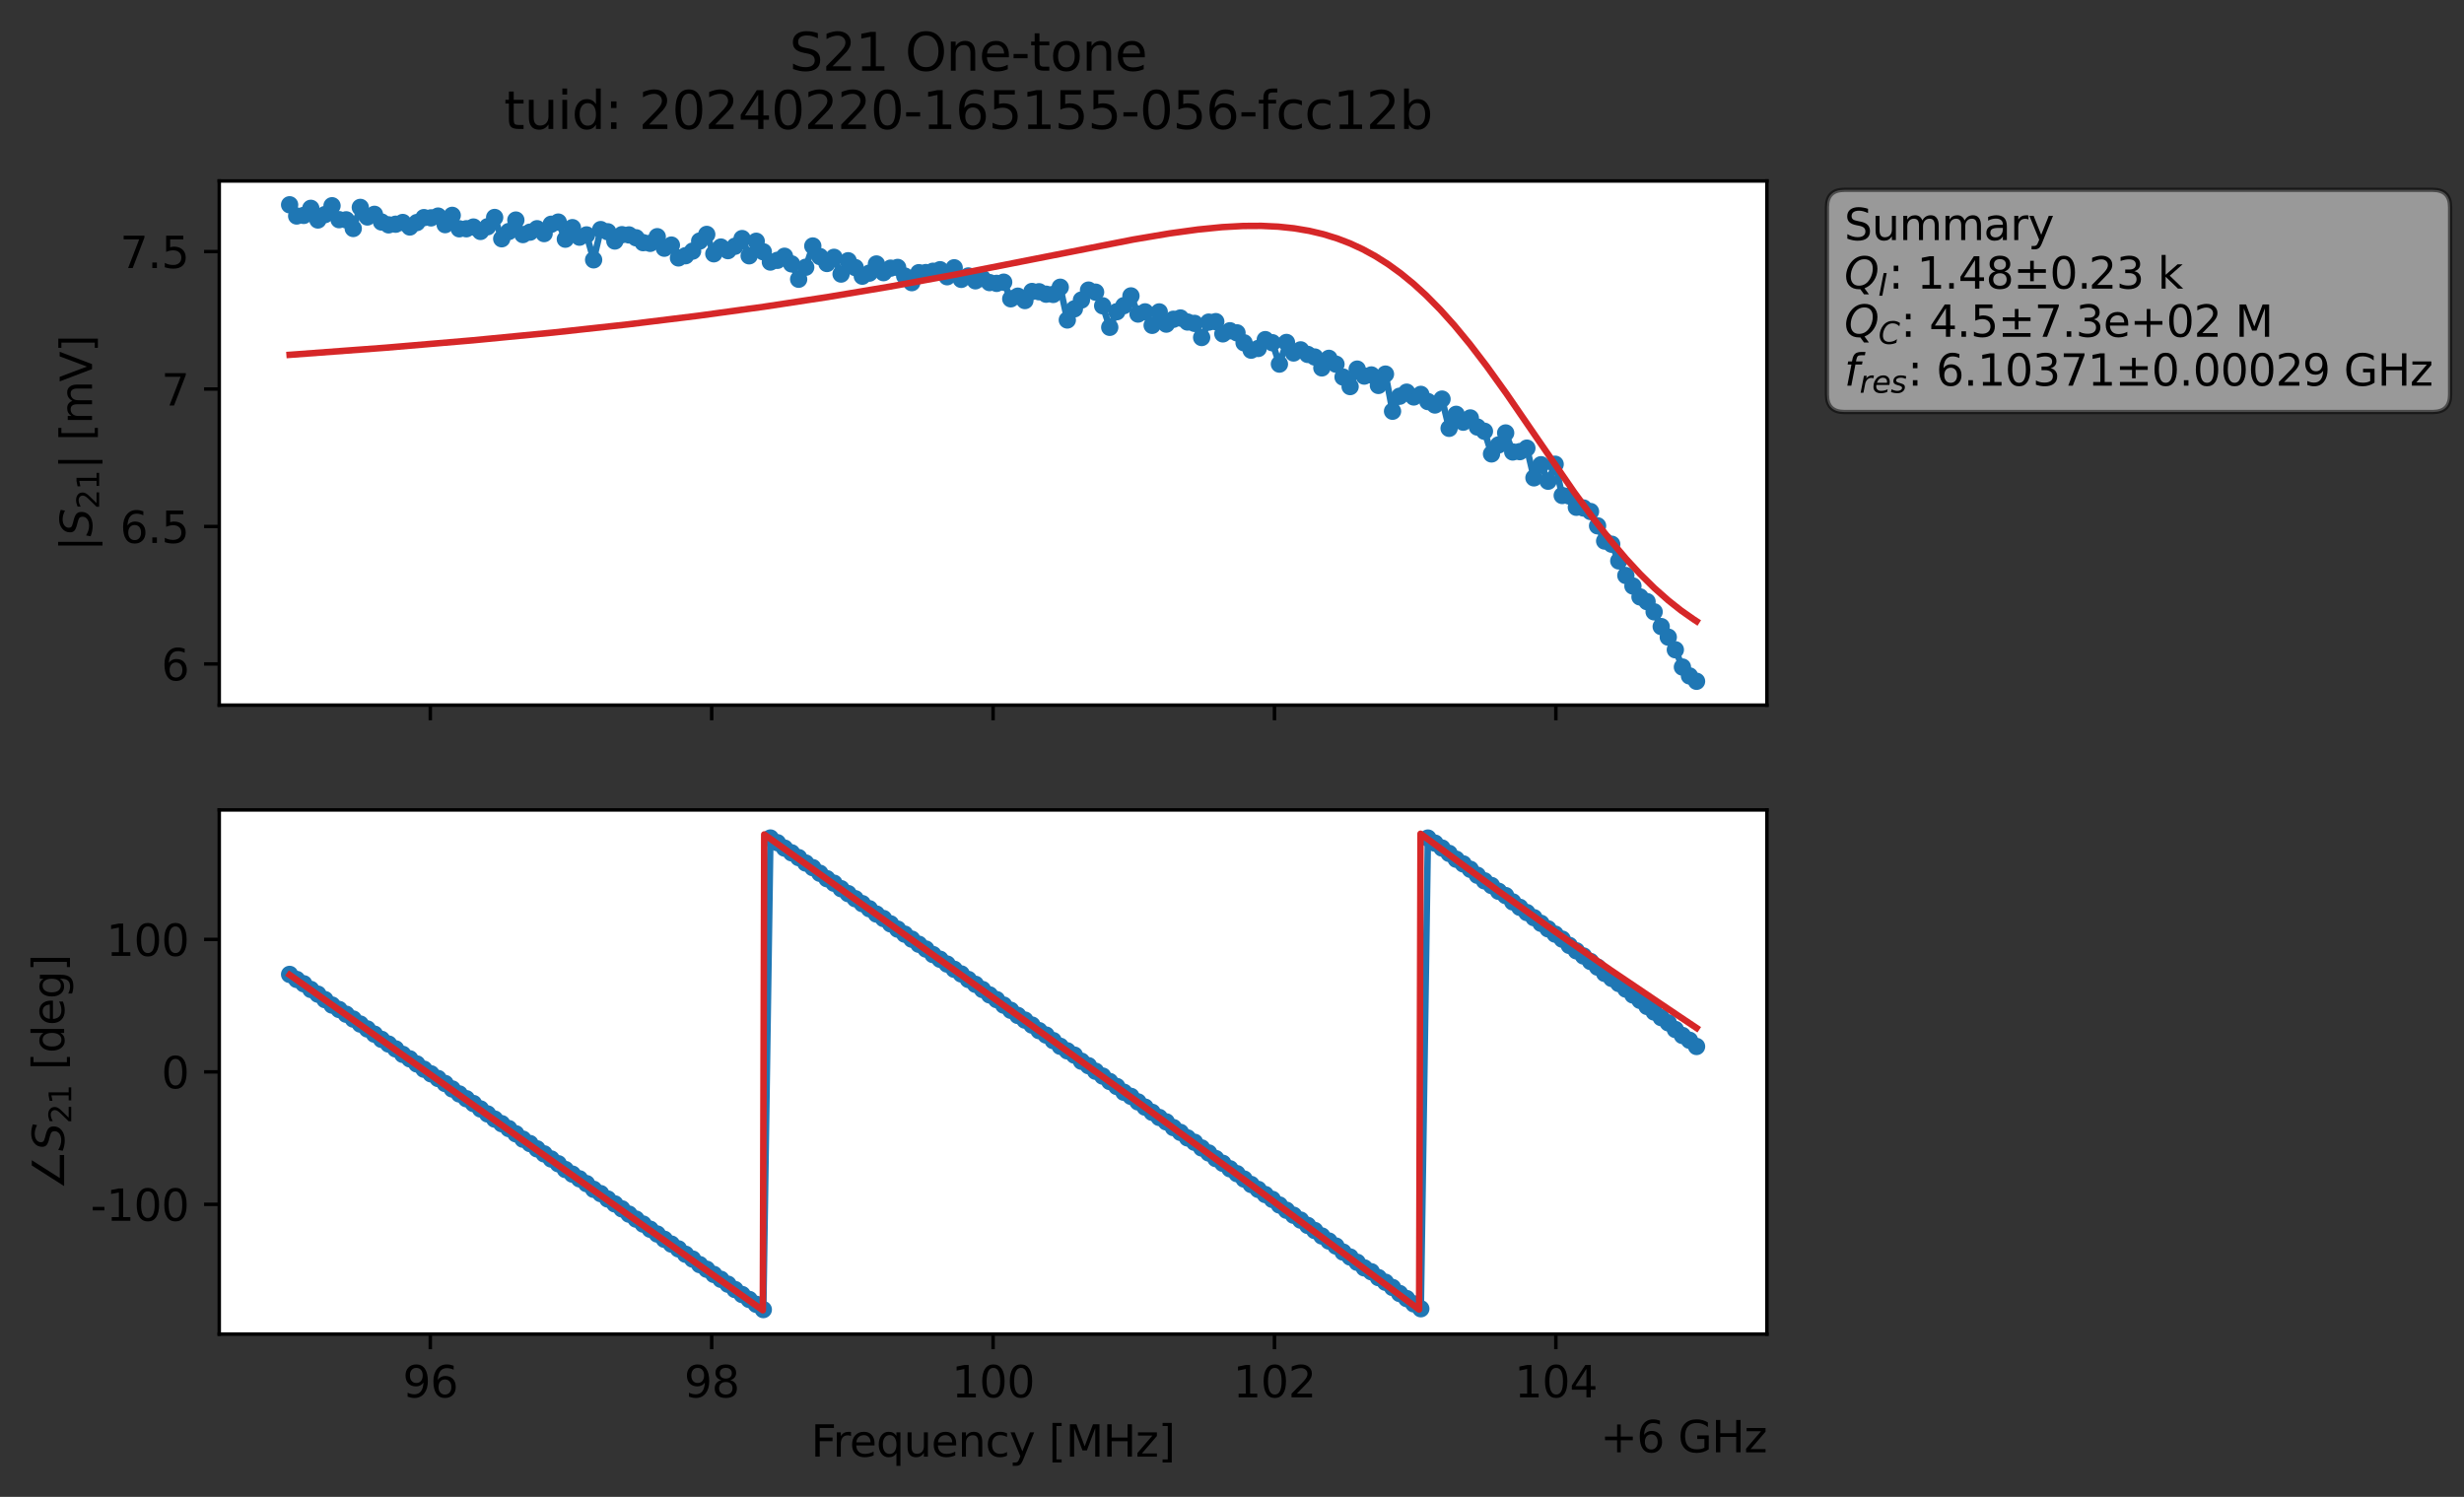 <?xml version="1.0" encoding="utf-8" standalone="no"?>
<!DOCTYPE svg PUBLIC "-//W3C//DTD SVG 1.1//EN"
  "http://www.w3.org/Graphics/SVG/1.1/DTD/svg11.dtd">
<svg xmlns:xlink="http://www.w3.org/1999/xlink" width="568.571pt" height="345.428pt" viewBox="0 0 568.571 345.428" xmlns="http://www.w3.org/2000/svg" version="1.1">
 <rect x="0" y="0" width="568.571" height="345.428" fill="#333333" stroke="none"/>
 <defs>
  <style type="text/css">*{stroke-linejoin: round; stroke-linecap: butt}</style>
 </defs>
 <g id="figure_1">
  <g id="patch_1">
   <path d="M 0 345.428 
L 568.571 345.428 
L 568.571 -0 
L 0 -0 
L 0 345.428 
z
" style="fill: none; opacity: 0"/>
  </g>
  <g id="axes_1">
   <g id="patch_2">
    <path d="M 50.595 162.72 
L 407.715 162.72 
L 407.715 41.76 
L 50.595 41.76 
z
" style="fill: #ffffff"/>
   </g>
   <g id="matplotlib.axis_1">
    <g id="xtick_1">
     <g id="line2d_1">
      <defs>
       <path id="m87949bc33f" d="M 0 0 
L 0 3.5 
" style="stroke: #000000; stroke-width: 0.8"/>
      </defs>
      <g>
       <use xlink:href="#m87949bc33f" x="99.293" y="162.72" style="stroke: #000000; stroke-width: 0.8"/>
      </g>
     </g>
    </g>
    <g id="xtick_2">
     <g id="line2d_2">
      <g>
       <use xlink:href="#m87949bc33f" x="164.224" y="162.72" style="stroke: #000000; stroke-width: 0.8"/>
      </g>
     </g>
    </g>
    <g id="xtick_3">
     <g id="line2d_3">
      <g>
       <use xlink:href="#m87949bc33f" x="229.155" y="162.72" style="stroke: #000000; stroke-width: 0.8"/>
      </g>
     </g>
    </g>
    <g id="xtick_4">
     <g id="line2d_4">
      <g>
       <use xlink:href="#m87949bc33f" x="294.086" y="162.72" style="stroke: #000000; stroke-width: 0.8"/>
      </g>
     </g>
    </g>
    <g id="xtick_5">
     <g id="line2d_5">
      <g>
       <use xlink:href="#m87949bc33f" x="359.017" y="162.72" style="stroke: #000000; stroke-width: 0.8"/>
      </g>
     </g>
    </g>
   </g>
   <g id="matplotlib.axis_2">
    <g id="ytick_1">
     <g id="line2d_6">
      <defs>
       <path id="mcd3b7e8136" d="M 0 0 
L -3.5 0 
" style="stroke: #000000; stroke-width: 0.8"/>
      </defs>
      <g>
       <use xlink:href="#mcd3b7e8136" x="50.595" y="153.214" style="stroke: #000000; stroke-width: 0.8"/>
      </g>
     </g>
     <g id="text_1">
      <!-- 6 -->
      <g transform="translate(37.233 157.013) scale(0.1 -0.1)">
       <defs>
        <path id="DejaVuSans-36" d="M 2113 2584 
Q 1688 2584 1439 2293 
Q 1191 2003 1191 1497 
Q 1191 994 1439 701 
Q 1688 409 2113 409 
Q 2538 409 2786 701 
Q 3034 994 3034 1497 
Q 3034 2003 2786 2293 
Q 2538 2584 2113 2584 
z
M 3366 4563 
L 3366 3988 
Q 3128 4100 2886 4159 
Q 2644 4219 2406 4219 
Q 1781 4219 1451 3797 
Q 1122 3375 1075 2522 
Q 1259 2794 1537 2939 
Q 1816 3084 2150 3084 
Q 2853 3084 3261 2657 
Q 3669 2231 3669 1497 
Q 3669 778 3244 343 
Q 2819 -91 2113 -91 
Q 1303 -91 875 529 
Q 447 1150 447 2328 
Q 447 3434 972 4092 
Q 1497 4750 2381 4750 
Q 2619 4750 2861 4703 
Q 3103 4656 3366 4563 
z
" transform="scale(0.016)"/>
       </defs>
       <use xlink:href="#DejaVuSans-36"/>
      </g>
     </g>
    </g>
    <g id="ytick_2">
     <g id="line2d_7">
      <g>
       <use xlink:href="#mcd3b7e8136" x="50.595" y="121.494" style="stroke: #000000; stroke-width: 0.8"/>
      </g>
     </g>
     <g id="text_2">
      <!-- 6.5 -->
      <g transform="translate(27.692 125.293) scale(0.1 -0.1)">
       <defs>
        <path id="DejaVuSans-2e" d="M 684 794 
L 1344 794 
L 1344 0 
L 684 0 
L 684 794 
z
" transform="scale(0.016)"/>
        <path id="DejaVuSans-35" d="M 691 4666 
L 3169 4666 
L 3169 4134 
L 1269 4134 
L 1269 2991 
Q 1406 3038 1543 3061 
Q 1681 3084 1819 3084 
Q 2600 3084 3056 2656 
Q 3513 2228 3513 1497 
Q 3513 744 3044 326 
Q 2575 -91 1722 -91 
Q 1428 -91 1123 -41 
Q 819 9 494 109 
L 494 744 
Q 775 591 1075 516 
Q 1375 441 1709 441 
Q 2250 441 2565 725 
Q 2881 1009 2881 1497 
Q 2881 1984 2565 2268 
Q 2250 2553 1709 2553 
Q 1456 2553 1204 2497 
Q 953 2441 691 2322 
L 691 4666 
z
" transform="scale(0.016)"/>
       </defs>
       <use xlink:href="#DejaVuSans-36"/>
       <use xlink:href="#DejaVuSans-2e" x="63.623"/>
       <use xlink:href="#DejaVuSans-35" x="95.41"/>
      </g>
     </g>
    </g>
    <g id="ytick_3">
     <g id="line2d_8">
      <g>
       <use xlink:href="#mcd3b7e8136" x="50.595" y="89.774" style="stroke: #000000; stroke-width: 0.8"/>
      </g>
     </g>
     <g id="text_3">
      <!-- 7 -->
      <g transform="translate(37.233 93.573) scale(0.1 -0.1)">
       <defs>
        <path id="DejaVuSans-37" d="M 525 4666 
L 3525 4666 
L 3525 4397 
L 1831 0 
L 1172 0 
L 2766 4134 
L 525 4134 
L 525 4666 
z
" transform="scale(0.016)"/>
       </defs>
       <use xlink:href="#DejaVuSans-37"/>
      </g>
     </g>
    </g>
    <g id="ytick_4">
     <g id="line2d_9">
      <g>
       <use xlink:href="#mcd3b7e8136" x="50.595" y="58.054" style="stroke: #000000; stroke-width: 0.8"/>
      </g>
     </g>
     <g id="text_4">
      <!-- 7.5 -->
      <g transform="translate(27.692 61.853) scale(0.1 -0.1)">
       <use xlink:href="#DejaVuSans-37"/>
       <use xlink:href="#DejaVuSans-2e" x="63.623"/>
       <use xlink:href="#DejaVuSans-35" x="95.41"/>
      </g>
     </g>
    </g>
    <g id="text_5">
     <!-- $|S_{21}|$ [mV] -->
     <g transform="translate(21.292 127.19) rotate(-90) scale(0.1 -0.1)">
      <defs>
       <path id="DejaVuSans-7c" d="M 1344 4891 
L 1344 -1509 
L 813 -1509 
L 813 4891 
L 1344 4891 
z
" transform="scale(0.016)"/>
       <path id="DejaVuSans-Oblique-53" d="M 3859 4513 
L 3738 3897 
Q 3422 4066 3111 4152 
Q 2800 4238 2509 4238 
Q 1944 4238 1609 3991 
Q 1275 3744 1275 3334 
Q 1275 3109 1398 2989 
Q 1522 2869 2034 2731 
L 2413 2638 
Q 3053 2472 3303 2217 
Q 3553 1963 3553 1503 
Q 3553 797 2998 353 
Q 2444 -91 1538 -91 
Q 1166 -91 791 -17 
Q 416 56 38 206 
L 166 856 
Q 513 641 861 531 
Q 1209 422 1556 422 
Q 2147 422 2503 684 
Q 2859 947 2859 1369 
Q 2859 1650 2717 1795 
Q 2575 1941 2106 2059 
L 1728 2156 
Q 1081 2325 845 2545 
Q 609 2766 609 3163 
Q 609 3859 1145 4304 
Q 1681 4750 2541 4750 
Q 2875 4750 3203 4690 
Q 3531 4631 3859 4513 
z
" transform="scale(0.016)"/>
       <path id="DejaVuSans-32" d="M 1228 531 
L 3431 531 
L 3431 0 
L 469 0 
L 469 531 
Q 828 903 1448 1529 
Q 2069 2156 2228 2338 
Q 2531 2678 2651 2914 
Q 2772 3150 2772 3378 
Q 2772 3750 2511 3984 
Q 2250 4219 1831 4219 
Q 1534 4219 1204 4116 
Q 875 4013 500 3803 
L 500 4441 
Q 881 4594 1212 4672 
Q 1544 4750 1819 4750 
Q 2544 4750 2975 4387 
Q 3406 4025 3406 3419 
Q 3406 3131 3298 2873 
Q 3191 2616 2906 2266 
Q 2828 2175 2409 1742 
Q 1991 1309 1228 531 
z
" transform="scale(0.016)"/>
       <path id="DejaVuSans-31" d="M 794 531 
L 1825 531 
L 1825 4091 
L 703 3866 
L 703 4441 
L 1819 4666 
L 2450 4666 
L 2450 531 
L 3481 531 
L 3481 0 
L 794 0 
L 794 531 
z
" transform="scale(0.016)"/>
       <path id="DejaVuSans-20" transform="scale(0.016)"/>
       <path id="DejaVuSans-5b" d="M 550 4863 
L 1875 4863 
L 1875 4416 
L 1125 4416 
L 1125 -397 
L 1875 -397 
L 1875 -844 
L 550 -844 
L 550 4863 
z
" transform="scale(0.016)"/>
       <path id="DejaVuSans-6d" d="M 3328 2828 
Q 3544 3216 3844 3400 
Q 4144 3584 4550 3584 
Q 5097 3584 5394 3201 
Q 5691 2819 5691 2113 
L 5691 0 
L 5113 0 
L 5113 2094 
Q 5113 2597 4934 2840 
Q 4756 3084 4391 3084 
Q 3944 3084 3684 2787 
Q 3425 2491 3425 1978 
L 3425 0 
L 2847 0 
L 2847 2094 
Q 2847 2600 2669 2842 
Q 2491 3084 2119 3084 
Q 1678 3084 1418 2786 
Q 1159 2488 1159 1978 
L 1159 0 
L 581 0 
L 581 3500 
L 1159 3500 
L 1159 2956 
Q 1356 3278 1631 3431 
Q 1906 3584 2284 3584 
Q 2666 3584 2933 3390 
Q 3200 3197 3328 2828 
z
" transform="scale(0.016)"/>
       <path id="DejaVuSans-56" d="M 1831 0 
L 50 4666 
L 709 4666 
L 2188 738 
L 3669 4666 
L 4325 4666 
L 2547 0 
L 1831 0 
z
" transform="scale(0.016)"/>
       <path id="DejaVuSans-5d" d="M 1947 4863 
L 1947 -844 
L 622 -844 
L 622 -397 
L 1369 -397 
L 1369 4416 
L 622 4416 
L 622 4863 
L 1947 4863 
z
" transform="scale(0.016)"/>
      </defs>
      <use xlink:href="#DejaVuSans-7c" transform="translate(0 0.578)"/>
      <use xlink:href="#DejaVuSans-Oblique-53" transform="translate(33.691 0.578)"/>
      <use xlink:href="#DejaVuSans-32" transform="translate(97.168 -15.828) scale(0.7)"/>
      <use xlink:href="#DejaVuSans-31" transform="translate(141.704 -15.828) scale(0.7)"/>
      <use xlink:href="#DejaVuSans-7c" transform="translate(188.975 0.578)"/>
      <use xlink:href="#DejaVuSans-20" transform="translate(222.666 0.578)"/>
      <use xlink:href="#DejaVuSans-5b" transform="translate(254.453 0.578)"/>
      <use xlink:href="#DejaVuSans-6d" transform="translate(293.467 0.578)"/>
      <use xlink:href="#DejaVuSans-56" transform="translate(390.879 0.578)"/>
      <use xlink:href="#DejaVuSans-5d" transform="translate(459.287 0.578)"/>
     </g>
    </g>
   </g>
   <g id="line2d_10">
    <path d="M 66.828 47.258 
L 68.459 49.845 
L 70.091 49.71 
L 71.722 48.077 
L 73.354 50.767 
L 74.985 49.522 
L 76.617 47.479 
L 78.248 50.694 
L 79.879 50.73 
L 81.511 52.729 
L 83.142 47.861 
L 84.774 50.07 
L 86.405 49.46 
L 88.037 51.232 
L 89.668 51.891 
L 91.299 51.741 
L 92.931 51.343 
L 94.562 52.384 
L 97.825 50.222 
L 99.457 50.278 
L 101.088 49.867 
L 102.719 51.843 
L 104.351 49.699 
L 105.982 52.799 
L 107.614 52.791 
L 109.245 52.391 
L 110.877 53.409 
L 112.508 52.322 
L 114.14 50.186 
L 115.771 55.101 
L 117.402 53.431 
L 119.034 50.783 
L 120.665 54.134 
L 122.297 53.575 
L 123.928 52.783 
L 125.56 53.907 
L 127.191 51.752 
L 128.822 51.25 
L 130.454 55.196 
L 132.085 52.535 
L 133.717 54.734 
L 135.348 54.21 
L 136.98 59.962 
L 138.611 52.983 
L 140.242 53.486 
L 141.874 55.618 
L 143.505 54.159 
L 145.137 54.213 
L 146.768 54.874 
L 148.4 55.999 
L 150.031 56.157 
L 151.662 54.621 
L 153.294 57.278 
L 154.925 56.557 
L 156.557 59.52 
L 158.188 59.013 
L 159.82 57.948 
L 161.451 55.628 
L 163.082 54.094 
L 164.714 58.569 
L 166.345 57.011 
L 167.977 57.842 
L 169.608 56.821 
L 171.24 55.054 
L 172.871 59.034 
L 174.502 55.675 
L 177.765 60.473 
L 179.397 60.073 
L 181.028 59.134 
L 182.66 60.897 
L 184.291 64.442 
L 185.922 61.673 
L 187.554 56.765 
L 189.185 59.205 
L 190.817 60.805 
L 192.448 59.382 
L 194.08 63.248 
L 195.711 60.175 
L 197.342 61.745 
L 198.974 63.736 
L 200.605 63.032 
L 202.237 60.919 
L 203.868 62.92 
L 205.5 61.881 
L 207.131 61.714 
L 208.762 63.697 
L 210.394 65.228 
L 212.025 62.929 
L 213.657 62.9 
L 216.92 62.241 
L 218.551 63.865 
L 220.182 61.797 
L 221.814 64.472 
L 223.445 63.683 
L 225.077 64.805 
L 226.708 64.263 
L 228.34 65.215 
L 229.971 65.394 
L 231.602 65.119 
L 233.234 68.957 
L 234.865 68.347 
L 236.497 69.36 
L 238.128 67.268 
L 239.76 67.326 
L 241.391 67.892 
L 243.022 67.949 
L 244.654 66.284 
L 246.285 73.841 
L 247.917 71.273 
L 249.548 69.235 
L 251.18 66.945 
L 252.811 67.423 
L 254.442 70.566 
L 256.074 75.538 
L 257.705 71.935 
L 259.337 70.534 
L 260.968 68.285 
L 262.6 72.475 
L 264.231 71.968 
L 265.862 75.081 
L 267.494 71.977 
L 269.125 74.8 
L 270.757 73.676 
L 272.388 73.383 
L 274.02 74.312 
L 275.651 74.626 
L 277.282 77.889 
L 278.914 74.332 
L 280.545 74.223 
L 282.177 77.045 
L 283.808 76.33 
L 285.44 76.815 
L 287.071 79.109 
L 288.703 80.812 
L 290.334 80.415 
L 291.965 78.375 
L 293.597 79.091 
L 295.228 84.024 
L 296.86 79.028 
L 298.491 81.457 
L 300.123 80.739 
L 301.754 81.789 
L 303.385 82.39 
L 305.017 84.902 
L 306.648 82.693 
L 308.28 84.046 
L 309.911 87.014 
L 311.543 89.211 
L 313.174 85.18 
L 314.805 86.789 
L 316.437 86.527 
L 318.068 88.95 
L 319.7 86.331 
L 321.331 94.903 
L 322.963 91.438 
L 324.594 90.501 
L 326.225 91.608 
L 327.857 91.012 
L 329.488 92.669 
L 331.12 93.462 
L 332.751 92.098 
L 334.383 98.847 
L 336.014 95.611 
L 337.645 97.428 
L 339.277 96.448 
L 340.908 98.55 
L 342.54 99.521 
L 344.171 104.751 
L 345.803 102.674 
L 347.434 99.914 
L 349.065 104.302 
L 350.697 104.226 
L 352.328 103.419 
L 353.96 110.274 
L 355.591 107.247 
L 357.223 111.05 
L 358.854 107.131 
L 360.485 114.346 
L 362.117 114.464 
L 363.748 117.066 
L 365.38 117.229 
L 367.011 118.044 
L 370.274 124.854 
L 371.905 125.592 
L 373.537 129.445 
L 375.168 132.813 
L 378.431 137.746 
L 380.063 138.842 
L 381.694 141.192 
L 383.325 144.594 
L 384.957 147.038 
L 386.588 149.948 
L 388.22 153.934 
L 389.851 155.98 
L 391.483 157.222 
L 391.483 157.222 
" clip-path="url(#p03bac7a18a)" style="fill: none; stroke: #1f77b4; stroke-width: 1.5; stroke-linecap: square"/>
    <defs>
     <path id="mc61827f7e6" d="M 0 1.5 
C 0.398 1.5 0.779 1.342 1.061 1.061 
C 1.342 0.779 1.5 0.398 1.5 0 
C 1.5 -0.398 1.342 -0.779 1.061 -1.061 
C 0.779 -1.342 0.398 -1.5 0 -1.5 
C -0.398 -1.5 -0.779 -1.342 -1.061 -1.061 
C -1.342 -0.779 -1.5 -0.398 -1.5 0 
C -1.5 0.398 -1.342 0.779 -1.061 1.061 
C -0.779 1.342 -0.398 1.5 0 1.5 
z
" style="stroke: #1f77b4"/>
    </defs>
    <g clip-path="url(#p03bac7a18a)">
     <use xlink:href="#mc61827f7e6" x="66.828" y="47.258" style="fill: #1f77b4; stroke: #1f77b4"/>
     <use xlink:href="#mc61827f7e6" x="68.459" y="49.845" style="fill: #1f77b4; stroke: #1f77b4"/>
     <use xlink:href="#mc61827f7e6" x="70.091" y="49.71" style="fill: #1f77b4; stroke: #1f77b4"/>
     <use xlink:href="#mc61827f7e6" x="71.722" y="48.077" style="fill: #1f77b4; stroke: #1f77b4"/>
     <use xlink:href="#mc61827f7e6" x="73.354" y="50.767" style="fill: #1f77b4; stroke: #1f77b4"/>
     <use xlink:href="#mc61827f7e6" x="74.985" y="49.522" style="fill: #1f77b4; stroke: #1f77b4"/>
     <use xlink:href="#mc61827f7e6" x="76.617" y="47.479" style="fill: #1f77b4; stroke: #1f77b4"/>
     <use xlink:href="#mc61827f7e6" x="78.248" y="50.694" style="fill: #1f77b4; stroke: #1f77b4"/>
     <use xlink:href="#mc61827f7e6" x="79.879" y="50.73" style="fill: #1f77b4; stroke: #1f77b4"/>
     <use xlink:href="#mc61827f7e6" x="81.511" y="52.729" style="fill: #1f77b4; stroke: #1f77b4"/>
     <use xlink:href="#mc61827f7e6" x="83.142" y="47.861" style="fill: #1f77b4; stroke: #1f77b4"/>
     <use xlink:href="#mc61827f7e6" x="84.774" y="50.07" style="fill: #1f77b4; stroke: #1f77b4"/>
     <use xlink:href="#mc61827f7e6" x="86.405" y="49.46" style="fill: #1f77b4; stroke: #1f77b4"/>
     <use xlink:href="#mc61827f7e6" x="88.037" y="51.232" style="fill: #1f77b4; stroke: #1f77b4"/>
     <use xlink:href="#mc61827f7e6" x="89.668" y="51.891" style="fill: #1f77b4; stroke: #1f77b4"/>
     <use xlink:href="#mc61827f7e6" x="91.299" y="51.741" style="fill: #1f77b4; stroke: #1f77b4"/>
     <use xlink:href="#mc61827f7e6" x="92.931" y="51.343" style="fill: #1f77b4; stroke: #1f77b4"/>
     <use xlink:href="#mc61827f7e6" x="94.562" y="52.384" style="fill: #1f77b4; stroke: #1f77b4"/>
     <use xlink:href="#mc61827f7e6" x="96.194" y="51.358" style="fill: #1f77b4; stroke: #1f77b4"/>
     <use xlink:href="#mc61827f7e6" x="97.825" y="50.222" style="fill: #1f77b4; stroke: #1f77b4"/>
     <use xlink:href="#mc61827f7e6" x="99.457" y="50.278" style="fill: #1f77b4; stroke: #1f77b4"/>
     <use xlink:href="#mc61827f7e6" x="101.088" y="49.867" style="fill: #1f77b4; stroke: #1f77b4"/>
     <use xlink:href="#mc61827f7e6" x="102.719" y="51.843" style="fill: #1f77b4; stroke: #1f77b4"/>
     <use xlink:href="#mc61827f7e6" x="104.351" y="49.699" style="fill: #1f77b4; stroke: #1f77b4"/>
     <use xlink:href="#mc61827f7e6" x="105.982" y="52.799" style="fill: #1f77b4; stroke: #1f77b4"/>
     <use xlink:href="#mc61827f7e6" x="107.614" y="52.791" style="fill: #1f77b4; stroke: #1f77b4"/>
     <use xlink:href="#mc61827f7e6" x="109.245" y="52.391" style="fill: #1f77b4; stroke: #1f77b4"/>
     <use xlink:href="#mc61827f7e6" x="110.877" y="53.409" style="fill: #1f77b4; stroke: #1f77b4"/>
     <use xlink:href="#mc61827f7e6" x="112.508" y="52.322" style="fill: #1f77b4; stroke: #1f77b4"/>
     <use xlink:href="#mc61827f7e6" x="114.14" y="50.186" style="fill: #1f77b4; stroke: #1f77b4"/>
     <use xlink:href="#mc61827f7e6" x="115.771" y="55.101" style="fill: #1f77b4; stroke: #1f77b4"/>
     <use xlink:href="#mc61827f7e6" x="117.402" y="53.431" style="fill: #1f77b4; stroke: #1f77b4"/>
     <use xlink:href="#mc61827f7e6" x="119.034" y="50.783" style="fill: #1f77b4; stroke: #1f77b4"/>
     <use xlink:href="#mc61827f7e6" x="120.665" y="54.134" style="fill: #1f77b4; stroke: #1f77b4"/>
     <use xlink:href="#mc61827f7e6" x="122.297" y="53.575" style="fill: #1f77b4; stroke: #1f77b4"/>
     <use xlink:href="#mc61827f7e6" x="123.928" y="52.783" style="fill: #1f77b4; stroke: #1f77b4"/>
     <use xlink:href="#mc61827f7e6" x="125.56" y="53.907" style="fill: #1f77b4; stroke: #1f77b4"/>
     <use xlink:href="#mc61827f7e6" x="127.191" y="51.752" style="fill: #1f77b4; stroke: #1f77b4"/>
     <use xlink:href="#mc61827f7e6" x="128.822" y="51.25" style="fill: #1f77b4; stroke: #1f77b4"/>
     <use xlink:href="#mc61827f7e6" x="130.454" y="55.196" style="fill: #1f77b4; stroke: #1f77b4"/>
     <use xlink:href="#mc61827f7e6" x="132.085" y="52.535" style="fill: #1f77b4; stroke: #1f77b4"/>
     <use xlink:href="#mc61827f7e6" x="133.717" y="54.734" style="fill: #1f77b4; stroke: #1f77b4"/>
     <use xlink:href="#mc61827f7e6" x="135.348" y="54.21" style="fill: #1f77b4; stroke: #1f77b4"/>
     <use xlink:href="#mc61827f7e6" x="136.98" y="59.962" style="fill: #1f77b4; stroke: #1f77b4"/>
     <use xlink:href="#mc61827f7e6" x="138.611" y="52.983" style="fill: #1f77b4; stroke: #1f77b4"/>
     <use xlink:href="#mc61827f7e6" x="140.242" y="53.486" style="fill: #1f77b4; stroke: #1f77b4"/>
     <use xlink:href="#mc61827f7e6" x="141.874" y="55.618" style="fill: #1f77b4; stroke: #1f77b4"/>
     <use xlink:href="#mc61827f7e6" x="143.505" y="54.159" style="fill: #1f77b4; stroke: #1f77b4"/>
     <use xlink:href="#mc61827f7e6" x="145.137" y="54.213" style="fill: #1f77b4; stroke: #1f77b4"/>
     <use xlink:href="#mc61827f7e6" x="146.768" y="54.874" style="fill: #1f77b4; stroke: #1f77b4"/>
     <use xlink:href="#mc61827f7e6" x="148.4" y="55.999" style="fill: #1f77b4; stroke: #1f77b4"/>
     <use xlink:href="#mc61827f7e6" x="150.031" y="56.157" style="fill: #1f77b4; stroke: #1f77b4"/>
     <use xlink:href="#mc61827f7e6" x="151.662" y="54.621" style="fill: #1f77b4; stroke: #1f77b4"/>
     <use xlink:href="#mc61827f7e6" x="153.294" y="57.278" style="fill: #1f77b4; stroke: #1f77b4"/>
     <use xlink:href="#mc61827f7e6" x="154.925" y="56.557" style="fill: #1f77b4; stroke: #1f77b4"/>
     <use xlink:href="#mc61827f7e6" x="156.557" y="59.52" style="fill: #1f77b4; stroke: #1f77b4"/>
     <use xlink:href="#mc61827f7e6" x="158.188" y="59.013" style="fill: #1f77b4; stroke: #1f77b4"/>
     <use xlink:href="#mc61827f7e6" x="159.82" y="57.948" style="fill: #1f77b4; stroke: #1f77b4"/>
     <use xlink:href="#mc61827f7e6" x="161.451" y="55.628" style="fill: #1f77b4; stroke: #1f77b4"/>
     <use xlink:href="#mc61827f7e6" x="163.082" y="54.094" style="fill: #1f77b4; stroke: #1f77b4"/>
     <use xlink:href="#mc61827f7e6" x="164.714" y="58.569" style="fill: #1f77b4; stroke: #1f77b4"/>
     <use xlink:href="#mc61827f7e6" x="166.345" y="57.011" style="fill: #1f77b4; stroke: #1f77b4"/>
     <use xlink:href="#mc61827f7e6" x="167.977" y="57.842" style="fill: #1f77b4; stroke: #1f77b4"/>
     <use xlink:href="#mc61827f7e6" x="169.608" y="56.821" style="fill: #1f77b4; stroke: #1f77b4"/>
     <use xlink:href="#mc61827f7e6" x="171.24" y="55.054" style="fill: #1f77b4; stroke: #1f77b4"/>
     <use xlink:href="#mc61827f7e6" x="172.871" y="59.034" style="fill: #1f77b4; stroke: #1f77b4"/>
     <use xlink:href="#mc61827f7e6" x="174.502" y="55.675" style="fill: #1f77b4; stroke: #1f77b4"/>
     <use xlink:href="#mc61827f7e6" x="176.134" y="58.104" style="fill: #1f77b4; stroke: #1f77b4"/>
     <use xlink:href="#mc61827f7e6" x="177.765" y="60.473" style="fill: #1f77b4; stroke: #1f77b4"/>
     <use xlink:href="#mc61827f7e6" x="179.397" y="60.073" style="fill: #1f77b4; stroke: #1f77b4"/>
     <use xlink:href="#mc61827f7e6" x="181.028" y="59.134" style="fill: #1f77b4; stroke: #1f77b4"/>
     <use xlink:href="#mc61827f7e6" x="182.66" y="60.897" style="fill: #1f77b4; stroke: #1f77b4"/>
     <use xlink:href="#mc61827f7e6" x="184.291" y="64.442" style="fill: #1f77b4; stroke: #1f77b4"/>
     <use xlink:href="#mc61827f7e6" x="185.922" y="61.673" style="fill: #1f77b4; stroke: #1f77b4"/>
     <use xlink:href="#mc61827f7e6" x="187.554" y="56.765" style="fill: #1f77b4; stroke: #1f77b4"/>
     <use xlink:href="#mc61827f7e6" x="189.185" y="59.205" style="fill: #1f77b4; stroke: #1f77b4"/>
     <use xlink:href="#mc61827f7e6" x="190.817" y="60.805" style="fill: #1f77b4; stroke: #1f77b4"/>
     <use xlink:href="#mc61827f7e6" x="192.448" y="59.382" style="fill: #1f77b4; stroke: #1f77b4"/>
     <use xlink:href="#mc61827f7e6" x="194.08" y="63.248" style="fill: #1f77b4; stroke: #1f77b4"/>
     <use xlink:href="#mc61827f7e6" x="195.711" y="60.175" style="fill: #1f77b4; stroke: #1f77b4"/>
     <use xlink:href="#mc61827f7e6" x="197.342" y="61.745" style="fill: #1f77b4; stroke: #1f77b4"/>
     <use xlink:href="#mc61827f7e6" x="198.974" y="63.736" style="fill: #1f77b4; stroke: #1f77b4"/>
     <use xlink:href="#mc61827f7e6" x="200.605" y="63.032" style="fill: #1f77b4; stroke: #1f77b4"/>
     <use xlink:href="#mc61827f7e6" x="202.237" y="60.919" style="fill: #1f77b4; stroke: #1f77b4"/>
     <use xlink:href="#mc61827f7e6" x="203.868" y="62.92" style="fill: #1f77b4; stroke: #1f77b4"/>
     <use xlink:href="#mc61827f7e6" x="205.5" y="61.881" style="fill: #1f77b4; stroke: #1f77b4"/>
     <use xlink:href="#mc61827f7e6" x="207.131" y="61.714" style="fill: #1f77b4; stroke: #1f77b4"/>
     <use xlink:href="#mc61827f7e6" x="208.762" y="63.697" style="fill: #1f77b4; stroke: #1f77b4"/>
     <use xlink:href="#mc61827f7e6" x="210.394" y="65.228" style="fill: #1f77b4; stroke: #1f77b4"/>
     <use xlink:href="#mc61827f7e6" x="212.025" y="62.929" style="fill: #1f77b4; stroke: #1f77b4"/>
     <use xlink:href="#mc61827f7e6" x="213.657" y="62.9" style="fill: #1f77b4; stroke: #1f77b4"/>
     <use xlink:href="#mc61827f7e6" x="215.288" y="62.596" style="fill: #1f77b4; stroke: #1f77b4"/>
     <use xlink:href="#mc61827f7e6" x="216.92" y="62.241" style="fill: #1f77b4; stroke: #1f77b4"/>
     <use xlink:href="#mc61827f7e6" x="218.551" y="63.865" style="fill: #1f77b4; stroke: #1f77b4"/>
     <use xlink:href="#mc61827f7e6" x="220.182" y="61.797" style="fill: #1f77b4; stroke: #1f77b4"/>
     <use xlink:href="#mc61827f7e6" x="221.814" y="64.472" style="fill: #1f77b4; stroke: #1f77b4"/>
     <use xlink:href="#mc61827f7e6" x="223.445" y="63.683" style="fill: #1f77b4; stroke: #1f77b4"/>
     <use xlink:href="#mc61827f7e6" x="225.077" y="64.805" style="fill: #1f77b4; stroke: #1f77b4"/>
     <use xlink:href="#mc61827f7e6" x="226.708" y="64.263" style="fill: #1f77b4; stroke: #1f77b4"/>
     <use xlink:href="#mc61827f7e6" x="228.34" y="65.215" style="fill: #1f77b4; stroke: #1f77b4"/>
     <use xlink:href="#mc61827f7e6" x="229.971" y="65.394" style="fill: #1f77b4; stroke: #1f77b4"/>
     <use xlink:href="#mc61827f7e6" x="231.602" y="65.119" style="fill: #1f77b4; stroke: #1f77b4"/>
     <use xlink:href="#mc61827f7e6" x="233.234" y="68.957" style="fill: #1f77b4; stroke: #1f77b4"/>
     <use xlink:href="#mc61827f7e6" x="234.865" y="68.347" style="fill: #1f77b4; stroke: #1f77b4"/>
     <use xlink:href="#mc61827f7e6" x="236.497" y="69.36" style="fill: #1f77b4; stroke: #1f77b4"/>
     <use xlink:href="#mc61827f7e6" x="238.128" y="67.268" style="fill: #1f77b4; stroke: #1f77b4"/>
     <use xlink:href="#mc61827f7e6" x="239.76" y="67.326" style="fill: #1f77b4; stroke: #1f77b4"/>
     <use xlink:href="#mc61827f7e6" x="241.391" y="67.892" style="fill: #1f77b4; stroke: #1f77b4"/>
     <use xlink:href="#mc61827f7e6" x="243.022" y="67.949" style="fill: #1f77b4; stroke: #1f77b4"/>
     <use xlink:href="#mc61827f7e6" x="244.654" y="66.284" style="fill: #1f77b4; stroke: #1f77b4"/>
     <use xlink:href="#mc61827f7e6" x="246.285" y="73.841" style="fill: #1f77b4; stroke: #1f77b4"/>
     <use xlink:href="#mc61827f7e6" x="247.917" y="71.273" style="fill: #1f77b4; stroke: #1f77b4"/>
     <use xlink:href="#mc61827f7e6" x="249.548" y="69.235" style="fill: #1f77b4; stroke: #1f77b4"/>
     <use xlink:href="#mc61827f7e6" x="251.18" y="66.945" style="fill: #1f77b4; stroke: #1f77b4"/>
     <use xlink:href="#mc61827f7e6" x="252.811" y="67.423" style="fill: #1f77b4; stroke: #1f77b4"/>
     <use xlink:href="#mc61827f7e6" x="254.442" y="70.566" style="fill: #1f77b4; stroke: #1f77b4"/>
     <use xlink:href="#mc61827f7e6" x="256.074" y="75.538" style="fill: #1f77b4; stroke: #1f77b4"/>
     <use xlink:href="#mc61827f7e6" x="257.705" y="71.935" style="fill: #1f77b4; stroke: #1f77b4"/>
     <use xlink:href="#mc61827f7e6" x="259.337" y="70.534" style="fill: #1f77b4; stroke: #1f77b4"/>
     <use xlink:href="#mc61827f7e6" x="260.968" y="68.285" style="fill: #1f77b4; stroke: #1f77b4"/>
     <use xlink:href="#mc61827f7e6" x="262.6" y="72.475" style="fill: #1f77b4; stroke: #1f77b4"/>
     <use xlink:href="#mc61827f7e6" x="264.231" y="71.968" style="fill: #1f77b4; stroke: #1f77b4"/>
     <use xlink:href="#mc61827f7e6" x="265.862" y="75.081" style="fill: #1f77b4; stroke: #1f77b4"/>
     <use xlink:href="#mc61827f7e6" x="267.494" y="71.977" style="fill: #1f77b4; stroke: #1f77b4"/>
     <use xlink:href="#mc61827f7e6" x="269.125" y="74.8" style="fill: #1f77b4; stroke: #1f77b4"/>
     <use xlink:href="#mc61827f7e6" x="270.757" y="73.676" style="fill: #1f77b4; stroke: #1f77b4"/>
     <use xlink:href="#mc61827f7e6" x="272.388" y="73.383" style="fill: #1f77b4; stroke: #1f77b4"/>
     <use xlink:href="#mc61827f7e6" x="274.02" y="74.312" style="fill: #1f77b4; stroke: #1f77b4"/>
     <use xlink:href="#mc61827f7e6" x="275.651" y="74.626" style="fill: #1f77b4; stroke: #1f77b4"/>
     <use xlink:href="#mc61827f7e6" x="277.282" y="77.889" style="fill: #1f77b4; stroke: #1f77b4"/>
     <use xlink:href="#mc61827f7e6" x="278.914" y="74.332" style="fill: #1f77b4; stroke: #1f77b4"/>
     <use xlink:href="#mc61827f7e6" x="280.545" y="74.223" style="fill: #1f77b4; stroke: #1f77b4"/>
     <use xlink:href="#mc61827f7e6" x="282.177" y="77.045" style="fill: #1f77b4; stroke: #1f77b4"/>
     <use xlink:href="#mc61827f7e6" x="283.808" y="76.33" style="fill: #1f77b4; stroke: #1f77b4"/>
     <use xlink:href="#mc61827f7e6" x="285.44" y="76.815" style="fill: #1f77b4; stroke: #1f77b4"/>
     <use xlink:href="#mc61827f7e6" x="287.071" y="79.109" style="fill: #1f77b4; stroke: #1f77b4"/>
     <use xlink:href="#mc61827f7e6" x="288.703" y="80.812" style="fill: #1f77b4; stroke: #1f77b4"/>
     <use xlink:href="#mc61827f7e6" x="290.334" y="80.415" style="fill: #1f77b4; stroke: #1f77b4"/>
     <use xlink:href="#mc61827f7e6" x="291.965" y="78.375" style="fill: #1f77b4; stroke: #1f77b4"/>
     <use xlink:href="#mc61827f7e6" x="293.597" y="79.091" style="fill: #1f77b4; stroke: #1f77b4"/>
     <use xlink:href="#mc61827f7e6" x="295.228" y="84.024" style="fill: #1f77b4; stroke: #1f77b4"/>
     <use xlink:href="#mc61827f7e6" x="296.86" y="79.028" style="fill: #1f77b4; stroke: #1f77b4"/>
     <use xlink:href="#mc61827f7e6" x="298.491" y="81.457" style="fill: #1f77b4; stroke: #1f77b4"/>
     <use xlink:href="#mc61827f7e6" x="300.123" y="80.739" style="fill: #1f77b4; stroke: #1f77b4"/>
     <use xlink:href="#mc61827f7e6" x="301.754" y="81.789" style="fill: #1f77b4; stroke: #1f77b4"/>
     <use xlink:href="#mc61827f7e6" x="303.385" y="82.39" style="fill: #1f77b4; stroke: #1f77b4"/>
     <use xlink:href="#mc61827f7e6" x="305.017" y="84.902" style="fill: #1f77b4; stroke: #1f77b4"/>
     <use xlink:href="#mc61827f7e6" x="306.648" y="82.693" style="fill: #1f77b4; stroke: #1f77b4"/>
     <use xlink:href="#mc61827f7e6" x="308.28" y="84.046" style="fill: #1f77b4; stroke: #1f77b4"/>
     <use xlink:href="#mc61827f7e6" x="309.911" y="87.014" style="fill: #1f77b4; stroke: #1f77b4"/>
     <use xlink:href="#mc61827f7e6" x="311.543" y="89.211" style="fill: #1f77b4; stroke: #1f77b4"/>
     <use xlink:href="#mc61827f7e6" x="313.174" y="85.18" style="fill: #1f77b4; stroke: #1f77b4"/>
     <use xlink:href="#mc61827f7e6" x="314.805" y="86.789" style="fill: #1f77b4; stroke: #1f77b4"/>
     <use xlink:href="#mc61827f7e6" x="316.437" y="86.527" style="fill: #1f77b4; stroke: #1f77b4"/>
     <use xlink:href="#mc61827f7e6" x="318.068" y="88.95" style="fill: #1f77b4; stroke: #1f77b4"/>
     <use xlink:href="#mc61827f7e6" x="319.7" y="86.331" style="fill: #1f77b4; stroke: #1f77b4"/>
     <use xlink:href="#mc61827f7e6" x="321.331" y="94.903" style="fill: #1f77b4; stroke: #1f77b4"/>
     <use xlink:href="#mc61827f7e6" x="322.963" y="91.438" style="fill: #1f77b4; stroke: #1f77b4"/>
     <use xlink:href="#mc61827f7e6" x="324.594" y="90.501" style="fill: #1f77b4; stroke: #1f77b4"/>
     <use xlink:href="#mc61827f7e6" x="326.225" y="91.608" style="fill: #1f77b4; stroke: #1f77b4"/>
     <use xlink:href="#mc61827f7e6" x="327.857" y="91.012" style="fill: #1f77b4; stroke: #1f77b4"/>
     <use xlink:href="#mc61827f7e6" x="329.488" y="92.669" style="fill: #1f77b4; stroke: #1f77b4"/>
     <use xlink:href="#mc61827f7e6" x="331.12" y="93.462" style="fill: #1f77b4; stroke: #1f77b4"/>
     <use xlink:href="#mc61827f7e6" x="332.751" y="92.098" style="fill: #1f77b4; stroke: #1f77b4"/>
     <use xlink:href="#mc61827f7e6" x="334.383" y="98.847" style="fill: #1f77b4; stroke: #1f77b4"/>
     <use xlink:href="#mc61827f7e6" x="336.014" y="95.611" style="fill: #1f77b4; stroke: #1f77b4"/>
     <use xlink:href="#mc61827f7e6" x="337.645" y="97.428" style="fill: #1f77b4; stroke: #1f77b4"/>
     <use xlink:href="#mc61827f7e6" x="339.277" y="96.448" style="fill: #1f77b4; stroke: #1f77b4"/>
     <use xlink:href="#mc61827f7e6" x="340.908" y="98.55" style="fill: #1f77b4; stroke: #1f77b4"/>
     <use xlink:href="#mc61827f7e6" x="342.54" y="99.521" style="fill: #1f77b4; stroke: #1f77b4"/>
     <use xlink:href="#mc61827f7e6" x="344.171" y="104.751" style="fill: #1f77b4; stroke: #1f77b4"/>
     <use xlink:href="#mc61827f7e6" x="345.803" y="102.674" style="fill: #1f77b4; stroke: #1f77b4"/>
     <use xlink:href="#mc61827f7e6" x="347.434" y="99.914" style="fill: #1f77b4; stroke: #1f77b4"/>
     <use xlink:href="#mc61827f7e6" x="349.065" y="104.302" style="fill: #1f77b4; stroke: #1f77b4"/>
     <use xlink:href="#mc61827f7e6" x="350.697" y="104.226" style="fill: #1f77b4; stroke: #1f77b4"/>
     <use xlink:href="#mc61827f7e6" x="352.328" y="103.419" style="fill: #1f77b4; stroke: #1f77b4"/>
     <use xlink:href="#mc61827f7e6" x="353.96" y="110.274" style="fill: #1f77b4; stroke: #1f77b4"/>
     <use xlink:href="#mc61827f7e6" x="355.591" y="107.247" style="fill: #1f77b4; stroke: #1f77b4"/>
     <use xlink:href="#mc61827f7e6" x="357.223" y="111.05" style="fill: #1f77b4; stroke: #1f77b4"/>
     <use xlink:href="#mc61827f7e6" x="358.854" y="107.131" style="fill: #1f77b4; stroke: #1f77b4"/>
     <use xlink:href="#mc61827f7e6" x="360.485" y="114.346" style="fill: #1f77b4; stroke: #1f77b4"/>
     <use xlink:href="#mc61827f7e6" x="362.117" y="114.464" style="fill: #1f77b4; stroke: #1f77b4"/>
     <use xlink:href="#mc61827f7e6" x="363.748" y="117.066" style="fill: #1f77b4; stroke: #1f77b4"/>
     <use xlink:href="#mc61827f7e6" x="365.38" y="117.229" style="fill: #1f77b4; stroke: #1f77b4"/>
     <use xlink:href="#mc61827f7e6" x="367.011" y="118.044" style="fill: #1f77b4; stroke: #1f77b4"/>
     <use xlink:href="#mc61827f7e6" x="368.643" y="121.346" style="fill: #1f77b4; stroke: #1f77b4"/>
     <use xlink:href="#mc61827f7e6" x="370.274" y="124.854" style="fill: #1f77b4; stroke: #1f77b4"/>
     <use xlink:href="#mc61827f7e6" x="371.905" y="125.592" style="fill: #1f77b4; stroke: #1f77b4"/>
     <use xlink:href="#mc61827f7e6" x="373.537" y="129.445" style="fill: #1f77b4; stroke: #1f77b4"/>
     <use xlink:href="#mc61827f7e6" x="375.168" y="132.813" style="fill: #1f77b4; stroke: #1f77b4"/>
     <use xlink:href="#mc61827f7e6" x="376.8" y="135.236" style="fill: #1f77b4; stroke: #1f77b4"/>
     <use xlink:href="#mc61827f7e6" x="378.431" y="137.746" style="fill: #1f77b4; stroke: #1f77b4"/>
     <use xlink:href="#mc61827f7e6" x="380.063" y="138.842" style="fill: #1f77b4; stroke: #1f77b4"/>
     <use xlink:href="#mc61827f7e6" x="381.694" y="141.192" style="fill: #1f77b4; stroke: #1f77b4"/>
     <use xlink:href="#mc61827f7e6" x="383.325" y="144.594" style="fill: #1f77b4; stroke: #1f77b4"/>
     <use xlink:href="#mc61827f7e6" x="384.957" y="147.038" style="fill: #1f77b4; stroke: #1f77b4"/>
     <use xlink:href="#mc61827f7e6" x="386.588" y="149.948" style="fill: #1f77b4; stroke: #1f77b4"/>
     <use xlink:href="#mc61827f7e6" x="388.22" y="153.934" style="fill: #1f77b4; stroke: #1f77b4"/>
     <use xlink:href="#mc61827f7e6" x="389.851" y="155.98" style="fill: #1f77b4; stroke: #1f77b4"/>
     <use xlink:href="#mc61827f7e6" x="391.483" y="157.222" style="fill: #1f77b4; stroke: #1f77b4"/>
    </g>
   </g>
   <g id="line2d_11">
    <path d="M 66.828 81.884 
L 88.927 80.246 
L 109.075 78.536 
L 127.599 76.747 
L 144.823 74.867 
L 161.072 72.872 
L 176.346 70.776 
L 190.97 68.547 
L 205.269 66.147 
L 220.218 63.408 
L 237.767 59.951 
L 261.491 55.281 
L 269.94 53.854 
L 276.44 52.963 
L 281.964 52.416 
L 286.839 52.148 
L 291.064 52.122 
L 294.964 52.305 
L 298.538 52.677 
L 302.113 53.276 
L 305.363 54.043 
L 308.613 55.047 
L 311.538 56.171 
L 314.462 57.524 
L 317.387 59.12 
L 320.312 60.972 
L 323.237 63.092 
L 326.162 65.487 
L 329.087 68.16 
L 332.336 71.452 
L 335.586 75.071 
L 339.161 79.404 
L 343.061 84.5 
L 347.61 90.833 
L 354.11 100.308 
L 363.209 113.542 
L 367.759 119.769 
L 371.659 124.753 
L 375.234 128.976 
L 378.483 132.497 
L 381.733 135.7 
L 384.983 138.576 
L 387.908 140.886 
L 390.833 142.939 
L 391.483 143.361 
L 391.483 143.361 
" clip-path="url(#p03bac7a18a)" style="fill: none; stroke: #d62728; stroke-width: 1.5; stroke-linecap: square"/>
   </g>
   <g id="patch_3">
    <path d="M 50.595 162.72 
L 50.595 41.76 
" style="fill: none; stroke: #000000; stroke-width: 0.8; stroke-linejoin: miter; stroke-linecap: square"/>
   </g>
   <g id="patch_4">
    <path d="M 407.715 162.72 
L 407.715 41.76 
" style="fill: none; stroke: #000000; stroke-width: 0.8; stroke-linejoin: miter; stroke-linecap: square"/>
   </g>
   <g id="patch_5">
    <path d="M 50.595 162.72 
L 407.715 162.72 
" style="fill: none; stroke: #000000; stroke-width: 0.8; stroke-linejoin: miter; stroke-linecap: square"/>
   </g>
   <g id="patch_6">
    <path d="M 50.595 41.76 
L 407.715 41.76 
" style="fill: none; stroke: #000000; stroke-width: 0.8; stroke-linejoin: miter; stroke-linecap: square"/>
   </g>
   <g id="text_6">
    <g id="patch_7">
     <path d="M 425.571 95.08 
L 561.371 95.08 
Q 565.371 95.08 565.371 91.08 
L 565.371 47.808 
Q 565.371 43.808 561.371 43.808 
L 425.571 43.808 
Q 421.571 43.808 421.571 47.808 
L 421.571 91.08 
Q 421.571 95.08 425.571 95.08 
z
" style="fill: #ffffff; opacity: 0.5; stroke: #000000; stroke-linejoin: miter"/>
    </g>
    <!-- Summary -->
    <g transform="translate(425.571 55.406) scale(0.1 -0.1)">
     <defs>
      <path id="DejaVuSans-53" d="M 3425 4513 
L 3425 3897 
Q 3066 4069 2747 4153 
Q 2428 4238 2131 4238 
Q 1616 4238 1336 4038 
Q 1056 3838 1056 3469 
Q 1056 3159 1242 3001 
Q 1428 2844 1947 2747 
L 2328 2669 
Q 3034 2534 3370 2195 
Q 3706 1856 3706 1288 
Q 3706 609 3251 259 
Q 2797 -91 1919 -91 
Q 1588 -91 1214 -16 
Q 841 59 441 206 
L 441 856 
Q 825 641 1194 531 
Q 1563 422 1919 422 
Q 2459 422 2753 634 
Q 3047 847 3047 1241 
Q 3047 1584 2836 1778 
Q 2625 1972 2144 2069 
L 1759 2144 
Q 1053 2284 737 2584 
Q 422 2884 422 3419 
Q 422 4038 858 4394 
Q 1294 4750 2059 4750 
Q 2388 4750 2728 4690 
Q 3069 4631 3425 4513 
z
" transform="scale(0.016)"/>
      <path id="DejaVuSans-75" d="M 544 1381 
L 544 3500 
L 1119 3500 
L 1119 1403 
Q 1119 906 1312 657 
Q 1506 409 1894 409 
Q 2359 409 2629 706 
Q 2900 1003 2900 1516 
L 2900 3500 
L 3475 3500 
L 3475 0 
L 2900 0 
L 2900 538 
Q 2691 219 2414 64 
Q 2138 -91 1772 -91 
Q 1169 -91 856 284 
Q 544 659 544 1381 
z
M 1991 3584 
L 1991 3584 
z
" transform="scale(0.016)"/>
      <path id="DejaVuSans-61" d="M 2194 1759 
Q 1497 1759 1228 1600 
Q 959 1441 959 1056 
Q 959 750 1161 570 
Q 1363 391 1709 391 
Q 2188 391 2477 730 
Q 2766 1069 2766 1631 
L 2766 1759 
L 2194 1759 
z
M 3341 1997 
L 3341 0 
L 2766 0 
L 2766 531 
Q 2569 213 2275 61 
Q 1981 -91 1556 -91 
Q 1019 -91 701 211 
Q 384 513 384 1019 
Q 384 1609 779 1909 
Q 1175 2209 1959 2209 
L 2766 2209 
L 2766 2266 
Q 2766 2663 2505 2880 
Q 2244 3097 1772 3097 
Q 1472 3097 1187 3025 
Q 903 2953 641 2809 
L 641 3341 
Q 956 3463 1253 3523 
Q 1550 3584 1831 3584 
Q 2591 3584 2966 3190 
Q 3341 2797 3341 1997 
z
" transform="scale(0.016)"/>
      <path id="DejaVuSans-72" d="M 2631 2963 
Q 2534 3019 2420 3045 
Q 2306 3072 2169 3072 
Q 1681 3072 1420 2755 
Q 1159 2438 1159 1844 
L 1159 0 
L 581 0 
L 581 3500 
L 1159 3500 
L 1159 2956 
Q 1341 3275 1631 3429 
Q 1922 3584 2338 3584 
Q 2397 3584 2469 3576 
Q 2541 3569 2628 3553 
L 2631 2963 
z
" transform="scale(0.016)"/>
      <path id="DejaVuSans-79" d="M 2059 -325 
Q 1816 -950 1584 -1140 
Q 1353 -1331 966 -1331 
L 506 -1331 
L 506 -850 
L 844 -850 
Q 1081 -850 1212 -737 
Q 1344 -625 1503 -206 
L 1606 56 
L 191 3500 
L 800 3500 
L 1894 763 
L 2988 3500 
L 3597 3500 
L 2059 -325 
z
" transform="scale(0.016)"/>
     </defs>
     <use xlink:href="#DejaVuSans-53"/>
     <use xlink:href="#DejaVuSans-75" x="63.477"/>
     <use xlink:href="#DejaVuSans-6d" x="126.855"/>
     <use xlink:href="#DejaVuSans-6d" x="224.268"/>
     <use xlink:href="#DejaVuSans-61" x="321.68"/>
     <use xlink:href="#DejaVuSans-72" x="382.959"/>
     <use xlink:href="#DejaVuSans-79" x="424.072"/>
    </g>
    <!-- $Q_I$: 1.48$\pm$0.23 k -->
    <g transform="translate(425.571 66.604) scale(0.1 -0.1)">
     <defs>
      <path id="DejaVuSans-Oblique-51" d="M 2309 -84 
Q 2275 -88 2237 -89 
Q 2200 -91 2125 -91 
Q 1250 -91 756 411 
Q 263 913 263 1797 
Q 263 2319 452 2844 
Q 641 3369 978 3788 
Q 1369 4269 1858 4509 
Q 2347 4750 2938 4750 
Q 3794 4750 4287 4245 
Q 4781 3741 4781 2869 
Q 4781 1928 4265 1147 
Q 3750 366 2919 44 
L 3553 -825 
L 2847 -825 
L 2309 -84 
z
M 2919 4238 
Q 2400 4238 2003 3986 
Q 1606 3734 1313 3219 
Q 1125 2891 1026 2522 
Q 928 2153 928 1778 
Q 928 1128 1239 775 
Q 1550 422 2119 422 
Q 2631 422 3032 676 
Q 3434 931 3719 1434 
Q 3909 1772 4009 2142 
Q 4109 2513 4109 2881 
Q 4109 3528 3796 3883 
Q 3484 4238 2919 4238 
z
" transform="scale(0.016)"/>
      <path id="DejaVuSans-Oblique-49" d="M 1081 4666 
L 1716 4666 
L 806 0 
L 172 0 
L 1081 4666 
z
" transform="scale(0.016)"/>
      <path id="DejaVuSans-3a" d="M 750 794 
L 1409 794 
L 1409 0 
L 750 0 
L 750 794 
z
M 750 3309 
L 1409 3309 
L 1409 2516 
L 750 2516 
L 750 3309 
z
" transform="scale(0.016)"/>
      <path id="DejaVuSans-34" d="M 2419 4116 
L 825 1625 
L 2419 1625 
L 2419 4116 
z
M 2253 4666 
L 3047 4666 
L 3047 1625 
L 3713 1625 
L 3713 1100 
L 3047 1100 
L 3047 0 
L 2419 0 
L 2419 1100 
L 313 1100 
L 313 1709 
L 2253 4666 
z
" transform="scale(0.016)"/>
      <path id="DejaVuSans-38" d="M 2034 2216 
Q 1584 2216 1326 1975 
Q 1069 1734 1069 1313 
Q 1069 891 1326 650 
Q 1584 409 2034 409 
Q 2484 409 2743 651 
Q 3003 894 3003 1313 
Q 3003 1734 2745 1975 
Q 2488 2216 2034 2216 
z
M 1403 2484 
Q 997 2584 770 2862 
Q 544 3141 544 3541 
Q 544 4100 942 4425 
Q 1341 4750 2034 4750 
Q 2731 4750 3128 4425 
Q 3525 4100 3525 3541 
Q 3525 3141 3298 2862 
Q 3072 2584 2669 2484 
Q 3125 2378 3379 2068 
Q 3634 1759 3634 1313 
Q 3634 634 3220 271 
Q 2806 -91 2034 -91 
Q 1263 -91 848 271 
Q 434 634 434 1313 
Q 434 1759 690 2068 
Q 947 2378 1403 2484 
z
M 1172 3481 
Q 1172 3119 1398 2916 
Q 1625 2713 2034 2713 
Q 2441 2713 2670 2916 
Q 2900 3119 2900 3481 
Q 2900 3844 2670 4047 
Q 2441 4250 2034 4250 
Q 1625 4250 1398 4047 
Q 1172 3844 1172 3481 
z
" transform="scale(0.016)"/>
      <path id="DejaVuSans-b1" d="M 2944 4013 
L 2944 2803 
L 4684 2803 
L 4684 2272 
L 2944 2272 
L 2944 1063 
L 2419 1063 
L 2419 2272 
L 678 2272 
L 678 2803 
L 2419 2803 
L 2419 4013 
L 2944 4013 
z
M 678 531 
L 4684 531 
L 4684 0 
L 678 0 
L 678 531 
z
" transform="scale(0.016)"/>
      <path id="DejaVuSans-30" d="M 2034 4250 
Q 1547 4250 1301 3770 
Q 1056 3291 1056 2328 
Q 1056 1369 1301 889 
Q 1547 409 2034 409 
Q 2525 409 2770 889 
Q 3016 1369 3016 2328 
Q 3016 3291 2770 3770 
Q 2525 4250 2034 4250 
z
M 2034 4750 
Q 2819 4750 3233 4129 
Q 3647 3509 3647 2328 
Q 3647 1150 3233 529 
Q 2819 -91 2034 -91 
Q 1250 -91 836 529 
Q 422 1150 422 2328 
Q 422 3509 836 4129 
Q 1250 4750 2034 4750 
z
" transform="scale(0.016)"/>
      <path id="DejaVuSans-33" d="M 2597 2516 
Q 3050 2419 3304 2112 
Q 3559 1806 3559 1356 
Q 3559 666 3084 287 
Q 2609 -91 1734 -91 
Q 1441 -91 1130 -33 
Q 819 25 488 141 
L 488 750 
Q 750 597 1062 519 
Q 1375 441 1716 441 
Q 2309 441 2620 675 
Q 2931 909 2931 1356 
Q 2931 1769 2642 2001 
Q 2353 2234 1838 2234 
L 1294 2234 
L 1294 2753 
L 1863 2753 
Q 2328 2753 2575 2939 
Q 2822 3125 2822 3475 
Q 2822 3834 2567 4026 
Q 2313 4219 1838 4219 
Q 1578 4219 1281 4162 
Q 984 4106 628 3988 
L 628 4550 
Q 988 4650 1302 4700 
Q 1616 4750 1894 4750 
Q 2613 4750 3031 4423 
Q 3450 4097 3450 3541 
Q 3450 3153 3228 2886 
Q 3006 2619 2597 2516 
z
" transform="scale(0.016)"/>
      <path id="DejaVuSans-6b" d="M 581 4863 
L 1159 4863 
L 1159 1991 
L 2875 3500 
L 3609 3500 
L 1753 1863 
L 3688 0 
L 2938 0 
L 1159 1709 
L 1159 0 
L 581 0 
L 581 4863 
z
" transform="scale(0.016)"/>
     </defs>
     <use xlink:href="#DejaVuSans-Oblique-51" transform="translate(0 0.016)"/>
     <use xlink:href="#DejaVuSans-Oblique-49" transform="translate(78.711 -16.391) scale(0.7)"/>
     <use xlink:href="#DejaVuSans-3a" transform="translate(102.09 0.016)"/>
     <use xlink:href="#DejaVuSans-20" transform="translate(135.781 0.016)"/>
     <use xlink:href="#DejaVuSans-31" transform="translate(167.568 0.016)"/>
     <use xlink:href="#DejaVuSans-2e" transform="translate(231.191 0.016)"/>
     <use xlink:href="#DejaVuSans-34" transform="translate(262.979 0.016)"/>
     <use xlink:href="#DejaVuSans-38" transform="translate(326.602 0.016)"/>
     <use xlink:href="#DejaVuSans-b1" transform="translate(390.225 0.016)"/>
     <use xlink:href="#DejaVuSans-30" transform="translate(474.014 0.016)"/>
     <use xlink:href="#DejaVuSans-2e" transform="translate(537.637 0.016)"/>
     <use xlink:href="#DejaVuSans-32" transform="translate(563.924 0.016)"/>
     <use xlink:href="#DejaVuSans-33" transform="translate(627.547 0.016)"/>
     <use xlink:href="#DejaVuSans-20" transform="translate(691.17 0.016)"/>
     <use xlink:href="#DejaVuSans-6b" transform="translate(722.957 0.016)"/>
    </g>
    <!-- $Q_C$: 4.5$\pm$7.3e+02 M -->
    <g transform="translate(425.571 77.802) scale(0.1 -0.1)">
     <defs>
      <path id="DejaVuSans-Oblique-43" d="M 4447 4306 
L 4319 3641 
Q 4019 3944 3683 4091 
Q 3347 4238 2956 4238 
Q 2422 4238 2017 3981 
Q 1613 3725 1319 3200 
Q 1131 2863 1032 2486 
Q 934 2109 934 1728 
Q 934 1091 1264 756 
Q 1594 422 2222 422 
Q 2656 422 3056 561 
Q 3456 700 3834 978 
L 3688 231 
Q 3316 72 2936 -9 
Q 2556 -91 2175 -91 
Q 1278 -91 773 396 
Q 269 884 269 1753 
Q 269 2309 461 2846 
Q 653 3384 1013 3828 
Q 1394 4300 1883 4525 
Q 2372 4750 3022 4750 
Q 3422 4750 3780 4639 
Q 4138 4528 4447 4306 
z
" transform="scale(0.016)"/>
      <path id="DejaVuSans-65" d="M 3597 1894 
L 3597 1613 
L 953 1613 
Q 991 1019 1311 708 
Q 1631 397 2203 397 
Q 2534 397 2845 478 
Q 3156 559 3463 722 
L 3463 178 
Q 3153 47 2828 -22 
Q 2503 -91 2169 -91 
Q 1331 -91 842 396 
Q 353 884 353 1716 
Q 353 2575 817 3079 
Q 1281 3584 2069 3584 
Q 2775 3584 3186 3129 
Q 3597 2675 3597 1894 
z
M 3022 2063 
Q 3016 2534 2758 2815 
Q 2500 3097 2075 3097 
Q 1594 3097 1305 2825 
Q 1016 2553 972 2059 
L 3022 2063 
z
" transform="scale(0.016)"/>
      <path id="DejaVuSans-2b" d="M 2944 4013 
L 2944 2272 
L 4684 2272 
L 4684 1741 
L 2944 1741 
L 2944 0 
L 2419 0 
L 2419 1741 
L 678 1741 
L 678 2272 
L 2419 2272 
L 2419 4013 
L 2944 4013 
z
" transform="scale(0.016)"/>
      <path id="DejaVuSans-4d" d="M 628 4666 
L 1569 4666 
L 2759 1491 
L 3956 4666 
L 4897 4666 
L 4897 0 
L 4281 0 
L 4281 4097 
L 3078 897 
L 2444 897 
L 1241 4097 
L 1241 0 
L 628 0 
L 628 4666 
z
" transform="scale(0.016)"/>
     </defs>
     <use xlink:href="#DejaVuSans-Oblique-51" transform="translate(0 0.781)"/>
     <use xlink:href="#DejaVuSans-Oblique-43" transform="translate(78.711 -15.625) scale(0.7)"/>
     <use xlink:href="#DejaVuSans-3a" transform="translate(130.322 0.781)"/>
     <use xlink:href="#DejaVuSans-20" transform="translate(164.014 0.781)"/>
     <use xlink:href="#DejaVuSans-34" transform="translate(195.801 0.781)"/>
     <use xlink:href="#DejaVuSans-2e" transform="translate(259.424 0.781)"/>
     <use xlink:href="#DejaVuSans-35" transform="translate(291.211 0.781)"/>
     <use xlink:href="#DejaVuSans-b1" transform="translate(354.834 0.781)"/>
     <use xlink:href="#DejaVuSans-37" transform="translate(438.623 0.781)"/>
     <use xlink:href="#DejaVuSans-2e" transform="translate(502.246 0.781)"/>
     <use xlink:href="#DejaVuSans-33" transform="translate(534.033 0.781)"/>
     <use xlink:href="#DejaVuSans-65" transform="translate(597.656 0.781)"/>
     <use xlink:href="#DejaVuSans-2b" transform="translate(659.18 0.781)"/>
     <use xlink:href="#DejaVuSans-30" transform="translate(742.969 0.781)"/>
     <use xlink:href="#DejaVuSans-32" transform="translate(806.592 0.781)"/>
     <use xlink:href="#DejaVuSans-20" transform="translate(870.215 0.781)"/>
     <use xlink:href="#DejaVuSans-4d" transform="translate(902.002 0.781)"/>
    </g>
    <!-- $f_{res}$: 6.10371$\pm$0.00029 GHz -->
    <g transform="translate(425.571 89) scale(0.1 -0.1)">
     <defs>
      <path id="DejaVuSans-Oblique-66" d="M 3059 4863 
L 2969 4384 
L 2419 4384 
Q 2106 4384 1964 4261 
Q 1822 4138 1753 3809 
L 1691 3500 
L 2638 3500 
L 2553 3053 
L 1606 3053 
L 1013 0 
L 434 0 
L 1031 3053 
L 481 3053 
L 563 3500 
L 1113 3500 
L 1159 3744 
Q 1278 4363 1576 4613 
Q 1875 4863 2516 4863 
L 3059 4863 
z
" transform="scale(0.016)"/>
      <path id="DejaVuSans-Oblique-72" d="M 2853 2969 
Q 2766 3016 2653 3041 
Q 2541 3066 2413 3066 
Q 1953 3066 1609 2717 
Q 1266 2369 1153 1784 
L 800 0 
L 225 0 
L 909 3500 
L 1484 3500 
L 1375 2956 
Q 1603 3259 1920 3421 
Q 2238 3584 2597 3584 
Q 2691 3584 2781 3573 
Q 2872 3563 2963 3538 
L 2853 2969 
z
" transform="scale(0.016)"/>
      <path id="DejaVuSans-Oblique-65" d="M 3078 2063 
Q 3088 2113 3092 2166 
Q 3097 2219 3097 2272 
Q 3097 2653 2873 2875 
Q 2650 3097 2266 3097 
Q 1838 3097 1509 2826 
Q 1181 2556 1013 2059 
L 3078 2063 
z
M 3578 1613 
L 903 1613 
Q 884 1494 878 1425 
Q 872 1356 872 1306 
Q 872 872 1139 634 
Q 1406 397 1894 397 
Q 2269 397 2603 481 
Q 2938 566 3225 728 
L 3116 159 
Q 2806 34 2476 -28 
Q 2147 -91 1806 -91 
Q 1078 -91 686 257 
Q 294 606 294 1247 
Q 294 1794 489 2264 
Q 684 2734 1063 3103 
Q 1306 3334 1642 3459 
Q 1978 3584 2356 3584 
Q 2950 3584 3301 3228 
Q 3653 2872 3653 2272 
Q 3653 2128 3634 1964 
Q 3616 1800 3578 1613 
z
" transform="scale(0.016)"/>
      <path id="DejaVuSans-Oblique-73" d="M 3200 3397 
L 3091 2853 
Q 2863 2978 2609 3040 
Q 2356 3103 2088 3103 
Q 1634 3103 1373 2948 
Q 1113 2794 1113 2528 
Q 1113 2219 1719 2053 
Q 1766 2041 1788 2034 
L 1972 1978 
Q 2547 1819 2739 1644 
Q 2931 1469 2931 1166 
Q 2931 609 2489 259 
Q 2047 -91 1331 -91 
Q 1053 -91 747 -37 
Q 441 16 72 128 
L 184 722 
Q 500 559 806 475 
Q 1113 391 1394 391 
Q 1816 391 2080 572 
Q 2344 753 2344 1031 
Q 2344 1331 1650 1516 
L 1591 1531 
L 1394 1581 
Q 956 1697 753 1886 
Q 550 2075 550 2369 
Q 550 2928 970 3256 
Q 1391 3584 2113 3584 
Q 2397 3584 2667 3537 
Q 2938 3491 3200 3397 
z
" transform="scale(0.016)"/>
      <path id="DejaVuSans-39" d="M 703 97 
L 703 672 
Q 941 559 1184 500 
Q 1428 441 1663 441 
Q 2288 441 2617 861 
Q 2947 1281 2994 2138 
Q 2813 1869 2534 1725 
Q 2256 1581 1919 1581 
Q 1219 1581 811 2004 
Q 403 2428 403 3163 
Q 403 3881 828 4315 
Q 1253 4750 1959 4750 
Q 2769 4750 3195 4129 
Q 3622 3509 3622 2328 
Q 3622 1225 3098 567 
Q 2575 -91 1691 -91 
Q 1453 -91 1209 -44 
Q 966 3 703 97 
z
M 1959 2075 
Q 2384 2075 2632 2365 
Q 2881 2656 2881 3163 
Q 2881 3666 2632 3958 
Q 2384 4250 1959 4250 
Q 1534 4250 1286 3958 
Q 1038 3666 1038 3163 
Q 1038 2656 1286 2365 
Q 1534 2075 1959 2075 
z
" transform="scale(0.016)"/>
      <path id="DejaVuSans-47" d="M 3809 666 
L 3809 1919 
L 2778 1919 
L 2778 2438 
L 4434 2438 
L 4434 434 
Q 4069 175 3628 42 
Q 3188 -91 2688 -91 
Q 1594 -91 976 548 
Q 359 1188 359 2328 
Q 359 3472 976 4111 
Q 1594 4750 2688 4750 
Q 3144 4750 3555 4637 
Q 3966 4525 4313 4306 
L 4313 3634 
Q 3963 3931 3569 4081 
Q 3175 4231 2741 4231 
Q 1884 4231 1454 3753 
Q 1025 3275 1025 2328 
Q 1025 1384 1454 906 
Q 1884 428 2741 428 
Q 3075 428 3337 486 
Q 3600 544 3809 666 
z
" transform="scale(0.016)"/>
      <path id="DejaVuSans-48" d="M 628 4666 
L 1259 4666 
L 1259 2753 
L 3553 2753 
L 3553 4666 
L 4184 4666 
L 4184 0 
L 3553 0 
L 3553 2222 
L 1259 2222 
L 1259 0 
L 628 0 
L 628 4666 
z
" transform="scale(0.016)"/>
      <path id="DejaVuSans-7a" d="M 353 3500 
L 3084 3500 
L 3084 2975 
L 922 459 
L 3084 459 
L 3084 0 
L 275 0 
L 275 525 
L 2438 3041 
L 353 3041 
L 353 3500 
z
" transform="scale(0.016)"/>
     </defs>
     <use xlink:href="#DejaVuSans-Oblique-66" transform="translate(0 0.016)"/>
     <use xlink:href="#DejaVuSans-Oblique-72" transform="translate(35.205 -16.391) scale(0.7)"/>
     <use xlink:href="#DejaVuSans-Oblique-65" transform="translate(63.984 -16.391) scale(0.7)"/>
     <use xlink:href="#DejaVuSans-Oblique-73" transform="translate(107.051 -16.391) scale(0.7)"/>
     <use xlink:href="#DejaVuSans-3a" transform="translate(146.255 0.016)"/>
     <use xlink:href="#DejaVuSans-20" transform="translate(179.946 0.016)"/>
     <use xlink:href="#DejaVuSans-36" transform="translate(211.733 0.016)"/>
     <use xlink:href="#DejaVuSans-2e" transform="translate(275.356 0.016)"/>
     <use xlink:href="#DejaVuSans-31" transform="translate(307.144 0.016)"/>
     <use xlink:href="#DejaVuSans-30" transform="translate(370.767 0.016)"/>
     <use xlink:href="#DejaVuSans-33" transform="translate(434.39 0.016)"/>
     <use xlink:href="#DejaVuSans-37" transform="translate(498.013 0.016)"/>
     <use xlink:href="#DejaVuSans-31" transform="translate(561.636 0.016)"/>
     <use xlink:href="#DejaVuSans-b1" transform="translate(625.259 0.016)"/>
     <use xlink:href="#DejaVuSans-30" transform="translate(709.048 0.016)"/>
     <use xlink:href="#DejaVuSans-2e" transform="translate(772.671 0.016)"/>
     <use xlink:href="#DejaVuSans-30" transform="translate(804.458 0.016)"/>
     <use xlink:href="#DejaVuSans-30" transform="translate(868.081 0.016)"/>
     <use xlink:href="#DejaVuSans-30" transform="translate(931.704 0.016)"/>
     <use xlink:href="#DejaVuSans-32" transform="translate(995.327 0.016)"/>
     <use xlink:href="#DejaVuSans-39" transform="translate(1057.2 0.016)"/>
     <use xlink:href="#DejaVuSans-20" transform="translate(1120.823 0.016)"/>
     <use xlink:href="#DejaVuSans-47" transform="translate(1152.61 0.016)"/>
     <use xlink:href="#DejaVuSans-48" transform="translate(1230.101 0.016)"/>
     <use xlink:href="#DejaVuSans-7a" transform="translate(1305.296 0.016)"/>
    </g>
   </g>
  </g>
  <g id="axes_2">
   <g id="patch_8">
    <path d="M 50.595 307.872 
L 407.715 307.872 
L 407.715 186.912 
L 50.595 186.912 
z
" style="fill: #ffffff"/>
   </g>
   <g id="matplotlib.axis_3">
    <g id="xtick_6">
     <g id="line2d_12">
      <g>
       <use xlink:href="#m87949bc33f" x="99.293" y="307.872" style="stroke: #000000; stroke-width: 0.8"/>
      </g>
     </g>
     <g id="text_7">
      <!-- 96 -->
      <g transform="translate(92.931 322.47) scale(0.1 -0.1)">
       <use xlink:href="#DejaVuSans-39"/>
       <use xlink:href="#DejaVuSans-36" x="63.623"/>
      </g>
     </g>
    </g>
    <g id="xtick_7">
     <g id="line2d_13">
      <g>
       <use xlink:href="#m87949bc33f" x="164.224" y="307.872" style="stroke: #000000; stroke-width: 0.8"/>
      </g>
     </g>
     <g id="text_8">
      <!-- 98 -->
      <g transform="translate(157.862 322.47) scale(0.1 -0.1)">
       <use xlink:href="#DejaVuSans-39"/>
       <use xlink:href="#DejaVuSans-38" x="63.623"/>
      </g>
     </g>
    </g>
    <g id="xtick_8">
     <g id="line2d_14">
      <g>
       <use xlink:href="#m87949bc33f" x="229.155" y="307.872" style="stroke: #000000; stroke-width: 0.8"/>
      </g>
     </g>
     <g id="text_9">
      <!-- 100 -->
      <g transform="translate(219.612 322.47) scale(0.1 -0.1)">
       <use xlink:href="#DejaVuSans-31"/>
       <use xlink:href="#DejaVuSans-30" x="63.623"/>
       <use xlink:href="#DejaVuSans-30" x="127.246"/>
      </g>
     </g>
    </g>
    <g id="xtick_9">
     <g id="line2d_15">
      <g>
       <use xlink:href="#m87949bc33f" x="294.086" y="307.872" style="stroke: #000000; stroke-width: 0.8"/>
      </g>
     </g>
     <g id="text_10">
      <!-- 102 -->
      <g transform="translate(284.542 322.47) scale(0.1 -0.1)">
       <use xlink:href="#DejaVuSans-31"/>
       <use xlink:href="#DejaVuSans-30" x="63.623"/>
       <use xlink:href="#DejaVuSans-32" x="127.246"/>
      </g>
     </g>
    </g>
    <g id="xtick_10">
     <g id="line2d_16">
      <g>
       <use xlink:href="#m87949bc33f" x="359.017" y="307.872" style="stroke: #000000; stroke-width: 0.8"/>
      </g>
     </g>
     <g id="text_11">
      <!-- 104 -->
      <g transform="translate(349.473 322.47) scale(0.1 -0.1)">
       <use xlink:href="#DejaVuSans-31"/>
       <use xlink:href="#DejaVuSans-30" x="63.623"/>
       <use xlink:href="#DejaVuSans-34" x="127.246"/>
      </g>
     </g>
    </g>
    <g id="text_12">
     <!-- Frequency [MHz] -->
     <g transform="translate(187.137 336.149) scale(0.1 -0.1)">
      <defs>
       <path id="DejaVuSans-46" d="M 628 4666 
L 3309 4666 
L 3309 4134 
L 1259 4134 
L 1259 2759 
L 3109 2759 
L 3109 2228 
L 1259 2228 
L 1259 0 
L 628 0 
L 628 4666 
z
" transform="scale(0.016)"/>
       <path id="DejaVuSans-71" d="M 947 1747 
Q 947 1113 1208 752 
Q 1469 391 1925 391 
Q 2381 391 2643 752 
Q 2906 1113 2906 1747 
Q 2906 2381 2643 2742 
Q 2381 3103 1925 3103 
Q 1469 3103 1208 2742 
Q 947 2381 947 1747 
z
M 2906 525 
Q 2725 213 2448 61 
Q 2172 -91 1784 -91 
Q 1150 -91 751 415 
Q 353 922 353 1747 
Q 353 2572 751 3078 
Q 1150 3584 1784 3584 
Q 2172 3584 2448 3432 
Q 2725 3281 2906 2969 
L 2906 3500 
L 3481 3500 
L 3481 -1331 
L 2906 -1331 
L 2906 525 
z
" transform="scale(0.016)"/>
       <path id="DejaVuSans-6e" d="M 3513 2113 
L 3513 0 
L 2938 0 
L 2938 2094 
Q 2938 2591 2744 2837 
Q 2550 3084 2163 3084 
Q 1697 3084 1428 2787 
Q 1159 2491 1159 1978 
L 1159 0 
L 581 0 
L 581 3500 
L 1159 3500 
L 1159 2956 
Q 1366 3272 1645 3428 
Q 1925 3584 2291 3584 
Q 2894 3584 3203 3211 
Q 3513 2838 3513 2113 
z
" transform="scale(0.016)"/>
       <path id="DejaVuSans-63" d="M 3122 3366 
L 3122 2828 
Q 2878 2963 2633 3030 
Q 2388 3097 2138 3097 
Q 1578 3097 1268 2742 
Q 959 2388 959 1747 
Q 959 1106 1268 751 
Q 1578 397 2138 397 
Q 2388 397 2633 464 
Q 2878 531 3122 666 
L 3122 134 
Q 2881 22 2623 -34 
Q 2366 -91 2075 -91 
Q 1284 -91 818 406 
Q 353 903 353 1747 
Q 353 2603 823 3093 
Q 1294 3584 2113 3584 
Q 2378 3584 2631 3529 
Q 2884 3475 3122 3366 
z
" transform="scale(0.016)"/>
      </defs>
      <use xlink:href="#DejaVuSans-46"/>
      <use xlink:href="#DejaVuSans-72" x="50.27"/>
      <use xlink:href="#DejaVuSans-65" x="89.133"/>
      <use xlink:href="#DejaVuSans-71" x="150.656"/>
      <use xlink:href="#DejaVuSans-75" x="214.133"/>
      <use xlink:href="#DejaVuSans-65" x="277.512"/>
      <use xlink:href="#DejaVuSans-6e" x="339.035"/>
      <use xlink:href="#DejaVuSans-63" x="402.414"/>
      <use xlink:href="#DejaVuSans-79" x="457.395"/>
      <use xlink:href="#DejaVuSans-20" x="516.574"/>
      <use xlink:href="#DejaVuSans-5b" x="548.361"/>
      <use xlink:href="#DejaVuSans-4d" x="587.375"/>
      <use xlink:href="#DejaVuSans-48" x="673.654"/>
      <use xlink:href="#DejaVuSans-7a" x="748.85"/>
      <use xlink:href="#DejaVuSans-5d" x="801.34"/>
     </g>
    </g>
    <g id="text_13">
     <!-- +6 GHz -->
     <g transform="translate(369.278 335.149) scale(0.1 -0.1)">
      <use xlink:href="#DejaVuSans-2b"/>
      <use xlink:href="#DejaVuSans-36" x="83.789"/>
      <use xlink:href="#DejaVuSans-20" x="147.412"/>
      <use xlink:href="#DejaVuSans-47" x="179.199"/>
      <use xlink:href="#DejaVuSans-48" x="256.689"/>
      <use xlink:href="#DejaVuSans-7a" x="331.885"/>
     </g>
    </g>
   </g>
   <g id="matplotlib.axis_4">
    <g id="ytick_5">
     <g id="line2d_17">
      <g>
       <use xlink:href="#mcd3b7e8136" x="50.595" y="277.924" style="stroke: #000000; stroke-width: 0.8"/>
      </g>
     </g>
     <g id="text_14">
      <!-- -100 -->
      <g transform="translate(20.9 281.723) scale(0.1 -0.1)">
       <defs>
        <path id="DejaVuSans-2d" d="M 313 2009 
L 1997 2009 
L 1997 1497 
L 313 1497 
L 313 2009 
z
" transform="scale(0.016)"/>
       </defs>
       <use xlink:href="#DejaVuSans-2d"/>
       <use xlink:href="#DejaVuSans-31" x="36.084"/>
       <use xlink:href="#DejaVuSans-30" x="99.707"/>
       <use xlink:href="#DejaVuSans-30" x="163.33"/>
      </g>
     </g>
    </g>
    <g id="ytick_6">
     <g id="line2d_18">
      <g>
       <use xlink:href="#mcd3b7e8136" x="50.595" y="247.359" style="stroke: #000000; stroke-width: 0.8"/>
      </g>
     </g>
     <g id="text_15">
      <!-- 0 -->
      <g transform="translate(37.233 251.158) scale(0.1 -0.1)">
       <use xlink:href="#DejaVuSans-30"/>
      </g>
     </g>
    </g>
    <g id="ytick_7">
     <g id="line2d_19">
      <g>
       <use xlink:href="#mcd3b7e8136" x="50.595" y="216.794" style="stroke: #000000; stroke-width: 0.8"/>
      </g>
     </g>
     <g id="text_16">
      <!-- 100 -->
      <g transform="translate(24.508 220.593) scale(0.1 -0.1)">
       <use xlink:href="#DejaVuSans-31"/>
       <use xlink:href="#DejaVuSans-30" x="63.623"/>
       <use xlink:href="#DejaVuSans-30" x="127.246"/>
      </g>
     </g>
    </g>
    <g id="text_17">
     <!-- $\angle S_{21}$ [deg] -->
     <g transform="translate(14.8 274.592) rotate(-90) scale(0.1 -0.1)">
      <defs>
       <path id="DejaVuSans-2220" d="M 5028 631 
L 5028 0 
L 547 0 
L 3525 4666 
L 4281 4666 
L 1716 631 
L 5028 631 
z
" transform="scale(0.016)"/>
       <path id="DejaVuSans-64" d="M 2906 2969 
L 2906 4863 
L 3481 4863 
L 3481 0 
L 2906 0 
L 2906 525 
Q 2725 213 2448 61 
Q 2172 -91 1784 -91 
Q 1150 -91 751 415 
Q 353 922 353 1747 
Q 353 2572 751 3078 
Q 1150 3584 1784 3584 
Q 2172 3584 2448 3432 
Q 2725 3281 2906 2969 
z
M 947 1747 
Q 947 1113 1208 752 
Q 1469 391 1925 391 
Q 2381 391 2643 752 
Q 2906 1113 2906 1747 
Q 2906 2381 2643 2742 
Q 2381 3103 1925 3103 
Q 1469 3103 1208 2742 
Q 947 2381 947 1747 
z
" transform="scale(0.016)"/>
       <path id="DejaVuSans-67" d="M 2906 1791 
Q 2906 2416 2648 2759 
Q 2391 3103 1925 3103 
Q 1463 3103 1205 2759 
Q 947 2416 947 1791 
Q 947 1169 1205 825 
Q 1463 481 1925 481 
Q 2391 481 2648 825 
Q 2906 1169 2906 1791 
z
M 3481 434 
Q 3481 -459 3084 -895 
Q 2688 -1331 1869 -1331 
Q 1566 -1331 1297 -1286 
Q 1028 -1241 775 -1147 
L 775 -588 
Q 1028 -725 1275 -790 
Q 1522 -856 1778 -856 
Q 2344 -856 2625 -561 
Q 2906 -266 2906 331 
L 2906 616 
Q 2728 306 2450 153 
Q 2172 0 1784 0 
Q 1141 0 747 490 
Q 353 981 353 1791 
Q 353 2603 747 3093 
Q 1141 3584 1784 3584 
Q 2172 3584 2450 3431 
Q 2728 3278 2906 2969 
L 2906 3500 
L 3481 3500 
L 3481 434 
z
" transform="scale(0.016)"/>
      </defs>
      <use xlink:href="#DejaVuSans-2220" transform="translate(0 0.016)"/>
      <use xlink:href="#DejaVuSans-Oblique-53" transform="translate(89.648 0.016)"/>
      <use xlink:href="#DejaVuSans-32" transform="translate(153.125 -16.391) scale(0.7)"/>
      <use xlink:href="#DejaVuSans-31" transform="translate(197.661 -16.391) scale(0.7)"/>
      <use xlink:href="#DejaVuSans-20" transform="translate(244.932 0.016)"/>
      <use xlink:href="#DejaVuSans-5b" transform="translate(276.719 0.016)"/>
      <use xlink:href="#DejaVuSans-64" transform="translate(315.732 0.016)"/>
      <use xlink:href="#DejaVuSans-65" transform="translate(379.209 0.016)"/>
      <use xlink:href="#DejaVuSans-67" transform="translate(440.732 0.016)"/>
      <use xlink:href="#DejaVuSans-5d" transform="translate(504.209 0.016)"/>
     </g>
    </g>
   </g>
   <g id="line2d_20">
    <path d="M 66.828 224.866 
L 68.459 226.027 
L 70.091 227.027 
L 71.722 228.334 
L 73.354 229.425 
L 76.617 231.941 
L 79.879 234.055 
L 84.774 237.458 
L 89.668 240.935 
L 91.299 242.056 
L 92.931 243.318 
L 94.562 244.351 
L 99.457 247.81 
L 102.719 250.042 
L 105.982 252.447 
L 109.245 254.663 
L 112.508 257.065 
L 115.771 259.314 
L 119.034 261.647 
L 120.665 262.89 
L 122.297 263.904 
L 127.191 267.463 
L 128.822 268.556 
L 130.454 269.887 
L 135.348 273.151 
L 136.98 274.461 
L 138.611 275.454 
L 141.874 277.826 
L 151.662 284.78 
L 154.925 287.103 
L 156.557 288.205 
L 161.451 291.834 
L 164.714 294.099 
L 169.608 297.59 
L 176.134 302.214 
L 177.765 193.39 
L 179.397 194.475 
L 181.028 195.715 
L 184.291 197.91 
L 185.922 199.164 
L 187.554 200.23 
L 190.817 202.777 
L 192.448 203.821 
L 195.711 206.217 
L 212.025 217.908 
L 213.657 219.015 
L 215.288 220.285 
L 218.551 222.483 
L 228.34 229.59 
L 229.971 230.684 
L 233.234 233.145 
L 236.497 235.411 
L 243.022 240.141 
L 244.654 241.453 
L 247.917 243.49 
L 249.548 244.903 
L 251.18 245.936 
L 252.811 247.215 
L 254.442 248.328 
L 259.337 252.06 
L 260.968 253.011 
L 264.231 255.499 
L 267.494 257.874 
L 269.125 258.902 
L 270.757 260.213 
L 272.388 261.324 
L 274.02 262.595 
L 275.651 263.61 
L 277.282 264.916 
L 278.914 266.071 
L 280.545 267.367 
L 282.177 268.463 
L 288.703 273.346 
L 293.597 276.785 
L 296.86 279.291 
L 303.385 283.971 
L 306.648 286.395 
L 308.28 287.556 
L 309.911 288.942 
L 313.174 291.306 
L 314.805 292.589 
L 316.437 293.489 
L 318.068 294.831 
L 321.331 297.114 
L 322.963 298.5 
L 327.857 302.018 
L 329.488 193.4 
L 334.383 196.938 
L 336.014 198.285 
L 337.645 199.364 
L 340.908 201.986 
L 342.54 203.269 
L 344.171 204.356 
L 345.803 205.683 
L 347.434 206.674 
L 349.065 208.136 
L 368.643 223.188 
L 370.274 224.628 
L 375.168 228.259 
L 381.694 233.541 
L 384.957 236.04 
L 386.588 237.575 
L 388.22 238.955 
L 389.851 240.06 
L 391.483 241.498 
L 391.483 241.498 
" clip-path="url(#p52acc03072)" style="fill: none; stroke: #1f77b4; stroke-width: 1.5; stroke-linecap: square"/>
    <g clip-path="url(#p52acc03072)">
     <use xlink:href="#mc61827f7e6" x="66.828" y="224.866" style="fill: #1f77b4; stroke: #1f77b4"/>
     <use xlink:href="#mc61827f7e6" x="68.459" y="226.027" style="fill: #1f77b4; stroke: #1f77b4"/>
     <use xlink:href="#mc61827f7e6" x="70.091" y="227.027" style="fill: #1f77b4; stroke: #1f77b4"/>
     <use xlink:href="#mc61827f7e6" x="71.722" y="228.334" style="fill: #1f77b4; stroke: #1f77b4"/>
     <use xlink:href="#mc61827f7e6" x="73.354" y="229.425" style="fill: #1f77b4; stroke: #1f77b4"/>
     <use xlink:href="#mc61827f7e6" x="74.985" y="230.686" style="fill: #1f77b4; stroke: #1f77b4"/>
     <use xlink:href="#mc61827f7e6" x="76.617" y="231.941" style="fill: #1f77b4; stroke: #1f77b4"/>
     <use xlink:href="#mc61827f7e6" x="78.248" y="232.959" style="fill: #1f77b4; stroke: #1f77b4"/>
     <use xlink:href="#mc61827f7e6" x="79.879" y="234.055" style="fill: #1f77b4; stroke: #1f77b4"/>
     <use xlink:href="#mc61827f7e6" x="81.511" y="235.168" style="fill: #1f77b4; stroke: #1f77b4"/>
     <use xlink:href="#mc61827f7e6" x="83.142" y="236.327" style="fill: #1f77b4; stroke: #1f77b4"/>
     <use xlink:href="#mc61827f7e6" x="84.774" y="237.458" style="fill: #1f77b4; stroke: #1f77b4"/>
     <use xlink:href="#mc61827f7e6" x="86.405" y="238.655" style="fill: #1f77b4; stroke: #1f77b4"/>
     <use xlink:href="#mc61827f7e6" x="88.037" y="239.854" style="fill: #1f77b4; stroke: #1f77b4"/>
     <use xlink:href="#mc61827f7e6" x="89.668" y="240.935" style="fill: #1f77b4; stroke: #1f77b4"/>
     <use xlink:href="#mc61827f7e6" x="91.299" y="242.056" style="fill: #1f77b4; stroke: #1f77b4"/>
     <use xlink:href="#mc61827f7e6" x="92.931" y="243.318" style="fill: #1f77b4; stroke: #1f77b4"/>
     <use xlink:href="#mc61827f7e6" x="94.562" y="244.351" style="fill: #1f77b4; stroke: #1f77b4"/>
     <use xlink:href="#mc61827f7e6" x="96.194" y="245.532" style="fill: #1f77b4; stroke: #1f77b4"/>
     <use xlink:href="#mc61827f7e6" x="97.825" y="246.74" style="fill: #1f77b4; stroke: #1f77b4"/>
     <use xlink:href="#mc61827f7e6" x="99.457" y="247.81" style="fill: #1f77b4; stroke: #1f77b4"/>
     <use xlink:href="#mc61827f7e6" x="101.088" y="248.886" style="fill: #1f77b4; stroke: #1f77b4"/>
     <use xlink:href="#mc61827f7e6" x="102.719" y="250.042" style="fill: #1f77b4; stroke: #1f77b4"/>
     <use xlink:href="#mc61827f7e6" x="104.351" y="251.301" style="fill: #1f77b4; stroke: #1f77b4"/>
     <use xlink:href="#mc61827f7e6" x="105.982" y="252.447" style="fill: #1f77b4; stroke: #1f77b4"/>
     <use xlink:href="#mc61827f7e6" x="107.614" y="253.552" style="fill: #1f77b4; stroke: #1f77b4"/>
     <use xlink:href="#mc61827f7e6" x="109.245" y="254.663" style="fill: #1f77b4; stroke: #1f77b4"/>
     <use xlink:href="#mc61827f7e6" x="110.877" y="255.911" style="fill: #1f77b4; stroke: #1f77b4"/>
     <use xlink:href="#mc61827f7e6" x="112.508" y="257.065" style="fill: #1f77b4; stroke: #1f77b4"/>
     <use xlink:href="#mc61827f7e6" x="114.14" y="258.25" style="fill: #1f77b4; stroke: #1f77b4"/>
     <use xlink:href="#mc61827f7e6" x="115.771" y="259.314" style="fill: #1f77b4; stroke: #1f77b4"/>
     <use xlink:href="#mc61827f7e6" x="117.402" y="260.443" style="fill: #1f77b4; stroke: #1f77b4"/>
     <use xlink:href="#mc61827f7e6" x="119.034" y="261.647" style="fill: #1f77b4; stroke: #1f77b4"/>
     <use xlink:href="#mc61827f7e6" x="120.665" y="262.89" style="fill: #1f77b4; stroke: #1f77b4"/>
     <use xlink:href="#mc61827f7e6" x="122.297" y="263.904" style="fill: #1f77b4; stroke: #1f77b4"/>
     <use xlink:href="#mc61827f7e6" x="123.928" y="265.123" style="fill: #1f77b4; stroke: #1f77b4"/>
     <use xlink:href="#mc61827f7e6" x="125.56" y="266.278" style="fill: #1f77b4; stroke: #1f77b4"/>
     <use xlink:href="#mc61827f7e6" x="127.191" y="267.463" style="fill: #1f77b4; stroke: #1f77b4"/>
     <use xlink:href="#mc61827f7e6" x="128.822" y="268.556" style="fill: #1f77b4; stroke: #1f77b4"/>
     <use xlink:href="#mc61827f7e6" x="130.454" y="269.887" style="fill: #1f77b4; stroke: #1f77b4"/>
     <use xlink:href="#mc61827f7e6" x="132.085" y="270.958" style="fill: #1f77b4; stroke: #1f77b4"/>
     <use xlink:href="#mc61827f7e6" x="133.717" y="272.039" style="fill: #1f77b4; stroke: #1f77b4"/>
     <use xlink:href="#mc61827f7e6" x="135.348" y="273.151" style="fill: #1f77b4; stroke: #1f77b4"/>
     <use xlink:href="#mc61827f7e6" x="136.98" y="274.461" style="fill: #1f77b4; stroke: #1f77b4"/>
     <use xlink:href="#mc61827f7e6" x="138.611" y="275.454" style="fill: #1f77b4; stroke: #1f77b4"/>
     <use xlink:href="#mc61827f7e6" x="140.242" y="276.697" style="fill: #1f77b4; stroke: #1f77b4"/>
     <use xlink:href="#mc61827f7e6" x="141.874" y="277.826" style="fill: #1f77b4; stroke: #1f77b4"/>
     <use xlink:href="#mc61827f7e6" x="143.505" y="278.971" style="fill: #1f77b4; stroke: #1f77b4"/>
     <use xlink:href="#mc61827f7e6" x="145.137" y="280.185" style="fill: #1f77b4; stroke: #1f77b4"/>
     <use xlink:href="#mc61827f7e6" x="146.768" y="281.333" style="fill: #1f77b4; stroke: #1f77b4"/>
     <use xlink:href="#mc61827f7e6" x="148.4" y="282.48" style="fill: #1f77b4; stroke: #1f77b4"/>
     <use xlink:href="#mc61827f7e6" x="150.031" y="283.669" style="fill: #1f77b4; stroke: #1f77b4"/>
     <use xlink:href="#mc61827f7e6" x="151.662" y="284.78" style="fill: #1f77b4; stroke: #1f77b4"/>
     <use xlink:href="#mc61827f7e6" x="153.294" y="285.99" style="fill: #1f77b4; stroke: #1f77b4"/>
     <use xlink:href="#mc61827f7e6" x="154.925" y="287.103" style="fill: #1f77b4; stroke: #1f77b4"/>
     <use xlink:href="#mc61827f7e6" x="156.557" y="288.205" style="fill: #1f77b4; stroke: #1f77b4"/>
     <use xlink:href="#mc61827f7e6" x="158.188" y="289.444" style="fill: #1f77b4; stroke: #1f77b4"/>
     <use xlink:href="#mc61827f7e6" x="159.82" y="290.557" style="fill: #1f77b4; stroke: #1f77b4"/>
     <use xlink:href="#mc61827f7e6" x="161.451" y="291.834" style="fill: #1f77b4; stroke: #1f77b4"/>
     <use xlink:href="#mc61827f7e6" x="163.082" y="292.909" style="fill: #1f77b4; stroke: #1f77b4"/>
     <use xlink:href="#mc61827f7e6" x="164.714" y="294.099" style="fill: #1f77b4; stroke: #1f77b4"/>
     <use xlink:href="#mc61827f7e6" x="166.345" y="295.224" style="fill: #1f77b4; stroke: #1f77b4"/>
     <use xlink:href="#mc61827f7e6" x="167.977" y="296.357" style="fill: #1f77b4; stroke: #1f77b4"/>
     <use xlink:href="#mc61827f7e6" x="169.608" y="297.59" style="fill: #1f77b4; stroke: #1f77b4"/>
     <use xlink:href="#mc61827f7e6" x="171.24" y="298.741" style="fill: #1f77b4; stroke: #1f77b4"/>
     <use xlink:href="#mc61827f7e6" x="172.871" y="299.871" style="fill: #1f77b4; stroke: #1f77b4"/>
     <use xlink:href="#mc61827f7e6" x="174.502" y="300.995" style="fill: #1f77b4; stroke: #1f77b4"/>
     <use xlink:href="#mc61827f7e6" x="176.134" y="302.214" style="fill: #1f77b4; stroke: #1f77b4"/>
     <use xlink:href="#mc61827f7e6" x="177.765" y="193.39" style="fill: #1f77b4; stroke: #1f77b4"/>
     <use xlink:href="#mc61827f7e6" x="179.397" y="194.475" style="fill: #1f77b4; stroke: #1f77b4"/>
     <use xlink:href="#mc61827f7e6" x="181.028" y="195.715" style="fill: #1f77b4; stroke: #1f77b4"/>
     <use xlink:href="#mc61827f7e6" x="182.66" y="196.806" style="fill: #1f77b4; stroke: #1f77b4"/>
     <use xlink:href="#mc61827f7e6" x="184.291" y="197.91" style="fill: #1f77b4; stroke: #1f77b4"/>
     <use xlink:href="#mc61827f7e6" x="185.922" y="199.164" style="fill: #1f77b4; stroke: #1f77b4"/>
     <use xlink:href="#mc61827f7e6" x="187.554" y="200.23" style="fill: #1f77b4; stroke: #1f77b4"/>
     <use xlink:href="#mc61827f7e6" x="189.185" y="201.526" style="fill: #1f77b4; stroke: #1f77b4"/>
     <use xlink:href="#mc61827f7e6" x="190.817" y="202.777" style="fill: #1f77b4; stroke: #1f77b4"/>
     <use xlink:href="#mc61827f7e6" x="192.448" y="203.821" style="fill: #1f77b4; stroke: #1f77b4"/>
     <use xlink:href="#mc61827f7e6" x="194.08" y="205.081" style="fill: #1f77b4; stroke: #1f77b4"/>
     <use xlink:href="#mc61827f7e6" x="195.711" y="206.217" style="fill: #1f77b4; stroke: #1f77b4"/>
     <use xlink:href="#mc61827f7e6" x="197.342" y="207.394" style="fill: #1f77b4; stroke: #1f77b4"/>
     <use xlink:href="#mc61827f7e6" x="198.974" y="208.532" style="fill: #1f77b4; stroke: #1f77b4"/>
     <use xlink:href="#mc61827f7e6" x="200.605" y="209.709" style="fill: #1f77b4; stroke: #1f77b4"/>
     <use xlink:href="#mc61827f7e6" x="202.237" y="210.937" style="fill: #1f77b4; stroke: #1f77b4"/>
     <use xlink:href="#mc61827f7e6" x="203.868" y="211.971" style="fill: #1f77b4; stroke: #1f77b4"/>
     <use xlink:href="#mc61827f7e6" x="205.5" y="213.201" style="fill: #1f77b4; stroke: #1f77b4"/>
     <use xlink:href="#mc61827f7e6" x="207.131" y="214.416" style="fill: #1f77b4; stroke: #1f77b4"/>
     <use xlink:href="#mc61827f7e6" x="208.762" y="215.572" style="fill: #1f77b4; stroke: #1f77b4"/>
     <use xlink:href="#mc61827f7e6" x="210.394" y="216.731" style="fill: #1f77b4; stroke: #1f77b4"/>
     <use xlink:href="#mc61827f7e6" x="212.025" y="217.908" style="fill: #1f77b4; stroke: #1f77b4"/>
     <use xlink:href="#mc61827f7e6" x="213.657" y="219.015" style="fill: #1f77b4; stroke: #1f77b4"/>
     <use xlink:href="#mc61827f7e6" x="215.288" y="220.285" style="fill: #1f77b4; stroke: #1f77b4"/>
     <use xlink:href="#mc61827f7e6" x="216.92" y="221.367" style="fill: #1f77b4; stroke: #1f77b4"/>
     <use xlink:href="#mc61827f7e6" x="218.551" y="222.483" style="fill: #1f77b4; stroke: #1f77b4"/>
     <use xlink:href="#mc61827f7e6" x="220.182" y="223.683" style="fill: #1f77b4; stroke: #1f77b4"/>
     <use xlink:href="#mc61827f7e6" x="221.814" y="224.763" style="fill: #1f77b4; stroke: #1f77b4"/>
     <use xlink:href="#mc61827f7e6" x="223.445" y="226.032" style="fill: #1f77b4; stroke: #1f77b4"/>
     <use xlink:href="#mc61827f7e6" x="225.077" y="227.152" style="fill: #1f77b4; stroke: #1f77b4"/>
     <use xlink:href="#mc61827f7e6" x="226.708" y="228.351" style="fill: #1f77b4; stroke: #1f77b4"/>
     <use xlink:href="#mc61827f7e6" x="228.34" y="229.59" style="fill: #1f77b4; stroke: #1f77b4"/>
     <use xlink:href="#mc61827f7e6" x="229.971" y="230.684" style="fill: #1f77b4; stroke: #1f77b4"/>
     <use xlink:href="#mc61827f7e6" x="231.602" y="231.951" style="fill: #1f77b4; stroke: #1f77b4"/>
     <use xlink:href="#mc61827f7e6" x="233.234" y="233.145" style="fill: #1f77b4; stroke: #1f77b4"/>
     <use xlink:href="#mc61827f7e6" x="234.865" y="234.338" style="fill: #1f77b4; stroke: #1f77b4"/>
     <use xlink:href="#mc61827f7e6" x="236.497" y="235.411" style="fill: #1f77b4; stroke: #1f77b4"/>
     <use xlink:href="#mc61827f7e6" x="238.128" y="236.561" style="fill: #1f77b4; stroke: #1f77b4"/>
     <use xlink:href="#mc61827f7e6" x="239.76" y="237.838" style="fill: #1f77b4; stroke: #1f77b4"/>
     <use xlink:href="#mc61827f7e6" x="241.391" y="238.864" style="fill: #1f77b4; stroke: #1f77b4"/>
     <use xlink:href="#mc61827f7e6" x="243.022" y="240.141" style="fill: #1f77b4; stroke: #1f77b4"/>
     <use xlink:href="#mc61827f7e6" x="244.654" y="241.453" style="fill: #1f77b4; stroke: #1f77b4"/>
     <use xlink:href="#mc61827f7e6" x="246.285" y="242.511" style="fill: #1f77b4; stroke: #1f77b4"/>
     <use xlink:href="#mc61827f7e6" x="247.917" y="243.49" style="fill: #1f77b4; stroke: #1f77b4"/>
     <use xlink:href="#mc61827f7e6" x="249.548" y="244.903" style="fill: #1f77b4; stroke: #1f77b4"/>
     <use xlink:href="#mc61827f7e6" x="251.18" y="245.936" style="fill: #1f77b4; stroke: #1f77b4"/>
     <use xlink:href="#mc61827f7e6" x="252.811" y="247.215" style="fill: #1f77b4; stroke: #1f77b4"/>
     <use xlink:href="#mc61827f7e6" x="254.442" y="248.328" style="fill: #1f77b4; stroke: #1f77b4"/>
     <use xlink:href="#mc61827f7e6" x="256.074" y="249.579" style="fill: #1f77b4; stroke: #1f77b4"/>
     <use xlink:href="#mc61827f7e6" x="257.705" y="250.734" style="fill: #1f77b4; stroke: #1f77b4"/>
     <use xlink:href="#mc61827f7e6" x="259.337" y="252.06" style="fill: #1f77b4; stroke: #1f77b4"/>
     <use xlink:href="#mc61827f7e6" x="260.968" y="253.011" style="fill: #1f77b4; stroke: #1f77b4"/>
     <use xlink:href="#mc61827f7e6" x="262.6" y="254.288" style="fill: #1f77b4; stroke: #1f77b4"/>
     <use xlink:href="#mc61827f7e6" x="264.231" y="255.499" style="fill: #1f77b4; stroke: #1f77b4"/>
     <use xlink:href="#mc61827f7e6" x="265.862" y="256.695" style="fill: #1f77b4; stroke: #1f77b4"/>
     <use xlink:href="#mc61827f7e6" x="267.494" y="257.874" style="fill: #1f77b4; stroke: #1f77b4"/>
     <use xlink:href="#mc61827f7e6" x="269.125" y="258.902" style="fill: #1f77b4; stroke: #1f77b4"/>
     <use xlink:href="#mc61827f7e6" x="270.757" y="260.213" style="fill: #1f77b4; stroke: #1f77b4"/>
     <use xlink:href="#mc61827f7e6" x="272.388" y="261.324" style="fill: #1f77b4; stroke: #1f77b4"/>
     <use xlink:href="#mc61827f7e6" x="274.02" y="262.595" style="fill: #1f77b4; stroke: #1f77b4"/>
     <use xlink:href="#mc61827f7e6" x="275.651" y="263.61" style="fill: #1f77b4; stroke: #1f77b4"/>
     <use xlink:href="#mc61827f7e6" x="277.282" y="264.916" style="fill: #1f77b4; stroke: #1f77b4"/>
     <use xlink:href="#mc61827f7e6" x="278.914" y="266.071" style="fill: #1f77b4; stroke: #1f77b4"/>
     <use xlink:href="#mc61827f7e6" x="280.545" y="267.367" style="fill: #1f77b4; stroke: #1f77b4"/>
     <use xlink:href="#mc61827f7e6" x="282.177" y="268.463" style="fill: #1f77b4; stroke: #1f77b4"/>
     <use xlink:href="#mc61827f7e6" x="283.808" y="269.717" style="fill: #1f77b4; stroke: #1f77b4"/>
     <use xlink:href="#mc61827f7e6" x="285.44" y="270.849" style="fill: #1f77b4; stroke: #1f77b4"/>
     <use xlink:href="#mc61827f7e6" x="287.071" y="272.089" style="fill: #1f77b4; stroke: #1f77b4"/>
     <use xlink:href="#mc61827f7e6" x="288.703" y="273.346" style="fill: #1f77b4; stroke: #1f77b4"/>
     <use xlink:href="#mc61827f7e6" x="290.334" y="274.483" style="fill: #1f77b4; stroke: #1f77b4"/>
     <use xlink:href="#mc61827f7e6" x="291.965" y="275.669" style="fill: #1f77b4; stroke: #1f77b4"/>
     <use xlink:href="#mc61827f7e6" x="293.597" y="276.785" style="fill: #1f77b4; stroke: #1f77b4"/>
     <use xlink:href="#mc61827f7e6" x="295.228" y="278.078" style="fill: #1f77b4; stroke: #1f77b4"/>
     <use xlink:href="#mc61827f7e6" x="296.86" y="279.291" style="fill: #1f77b4; stroke: #1f77b4"/>
     <use xlink:href="#mc61827f7e6" x="298.491" y="280.44" style="fill: #1f77b4; stroke: #1f77b4"/>
     <use xlink:href="#mc61827f7e6" x="300.123" y="281.565" style="fill: #1f77b4; stroke: #1f77b4"/>
     <use xlink:href="#mc61827f7e6" x="301.754" y="282.792" style="fill: #1f77b4; stroke: #1f77b4"/>
     <use xlink:href="#mc61827f7e6" x="303.385" y="283.971" style="fill: #1f77b4; stroke: #1f77b4"/>
     <use xlink:href="#mc61827f7e6" x="305.017" y="285.232" style="fill: #1f77b4; stroke: #1f77b4"/>
     <use xlink:href="#mc61827f7e6" x="306.648" y="286.395" style="fill: #1f77b4; stroke: #1f77b4"/>
     <use xlink:href="#mc61827f7e6" x="308.28" y="287.556" style="fill: #1f77b4; stroke: #1f77b4"/>
     <use xlink:href="#mc61827f7e6" x="309.911" y="288.942" style="fill: #1f77b4; stroke: #1f77b4"/>
     <use xlink:href="#mc61827f7e6" x="311.543" y="290.083" style="fill: #1f77b4; stroke: #1f77b4"/>
     <use xlink:href="#mc61827f7e6" x="313.174" y="291.306" style="fill: #1f77b4; stroke: #1f77b4"/>
     <use xlink:href="#mc61827f7e6" x="314.805" y="292.589" style="fill: #1f77b4; stroke: #1f77b4"/>
     <use xlink:href="#mc61827f7e6" x="316.437" y="293.489" style="fill: #1f77b4; stroke: #1f77b4"/>
     <use xlink:href="#mc61827f7e6" x="318.068" y="294.831" style="fill: #1f77b4; stroke: #1f77b4"/>
     <use xlink:href="#mc61827f7e6" x="319.7" y="295.909" style="fill: #1f77b4; stroke: #1f77b4"/>
     <use xlink:href="#mc61827f7e6" x="321.331" y="297.114" style="fill: #1f77b4; stroke: #1f77b4"/>
     <use xlink:href="#mc61827f7e6" x="322.963" y="298.5" style="fill: #1f77b4; stroke: #1f77b4"/>
     <use xlink:href="#mc61827f7e6" x="324.594" y="299.674" style="fill: #1f77b4; stroke: #1f77b4"/>
     <use xlink:href="#mc61827f7e6" x="326.225" y="300.89" style="fill: #1f77b4; stroke: #1f77b4"/>
     <use xlink:href="#mc61827f7e6" x="327.857" y="302.018" style="fill: #1f77b4; stroke: #1f77b4"/>
     <use xlink:href="#mc61827f7e6" x="329.488" y="193.4" style="fill: #1f77b4; stroke: #1f77b4"/>
     <use xlink:href="#mc61827f7e6" x="331.12" y="194.57" style="fill: #1f77b4; stroke: #1f77b4"/>
     <use xlink:href="#mc61827f7e6" x="332.751" y="195.708" style="fill: #1f77b4; stroke: #1f77b4"/>
     <use xlink:href="#mc61827f7e6" x="334.383" y="196.938" style="fill: #1f77b4; stroke: #1f77b4"/>
     <use xlink:href="#mc61827f7e6" x="336.014" y="198.285" style="fill: #1f77b4; stroke: #1f77b4"/>
     <use xlink:href="#mc61827f7e6" x="337.645" y="199.364" style="fill: #1f77b4; stroke: #1f77b4"/>
     <use xlink:href="#mc61827f7e6" x="339.277" y="200.606" style="fill: #1f77b4; stroke: #1f77b4"/>
     <use xlink:href="#mc61827f7e6" x="340.908" y="201.986" style="fill: #1f77b4; stroke: #1f77b4"/>
     <use xlink:href="#mc61827f7e6" x="342.54" y="203.269" style="fill: #1f77b4; stroke: #1f77b4"/>
     <use xlink:href="#mc61827f7e6" x="344.171" y="204.356" style="fill: #1f77b4; stroke: #1f77b4"/>
     <use xlink:href="#mc61827f7e6" x="345.803" y="205.683" style="fill: #1f77b4; stroke: #1f77b4"/>
     <use xlink:href="#mc61827f7e6" x="347.434" y="206.674" style="fill: #1f77b4; stroke: #1f77b4"/>
     <use xlink:href="#mc61827f7e6" x="349.065" y="208.136" style="fill: #1f77b4; stroke: #1f77b4"/>
     <use xlink:href="#mc61827f7e6" x="350.697" y="209.382" style="fill: #1f77b4; stroke: #1f77b4"/>
     <use xlink:href="#mc61827f7e6" x="352.328" y="210.595" style="fill: #1f77b4; stroke: #1f77b4"/>
     <use xlink:href="#mc61827f7e6" x="353.96" y="211.775" style="fill: #1f77b4; stroke: #1f77b4"/>
     <use xlink:href="#mc61827f7e6" x="355.591" y="213.08" style="fill: #1f77b4; stroke: #1f77b4"/>
     <use xlink:href="#mc61827f7e6" x="357.223" y="214.352" style="fill: #1f77b4; stroke: #1f77b4"/>
     <use xlink:href="#mc61827f7e6" x="358.854" y="215.57" style="fill: #1f77b4; stroke: #1f77b4"/>
     <use xlink:href="#mc61827f7e6" x="360.485" y="216.726" style="fill: #1f77b4; stroke: #1f77b4"/>
     <use xlink:href="#mc61827f7e6" x="362.117" y="218.173" style="fill: #1f77b4; stroke: #1f77b4"/>
     <use xlink:href="#mc61827f7e6" x="363.748" y="219.422" style="fill: #1f77b4; stroke: #1f77b4"/>
     <use xlink:href="#mc61827f7e6" x="365.38" y="220.608" style="fill: #1f77b4; stroke: #1f77b4"/>
     <use xlink:href="#mc61827f7e6" x="367.011" y="221.88" style="fill: #1f77b4; stroke: #1f77b4"/>
     <use xlink:href="#mc61827f7e6" x="368.643" y="223.188" style="fill: #1f77b4; stroke: #1f77b4"/>
     <use xlink:href="#mc61827f7e6" x="370.274" y="224.628" style="fill: #1f77b4; stroke: #1f77b4"/>
     <use xlink:href="#mc61827f7e6" x="371.905" y="225.794" style="fill: #1f77b4; stroke: #1f77b4"/>
     <use xlink:href="#mc61827f7e6" x="373.537" y="226.967" style="fill: #1f77b4; stroke: #1f77b4"/>
     <use xlink:href="#mc61827f7e6" x="375.168" y="228.259" style="fill: #1f77b4; stroke: #1f77b4"/>
     <use xlink:href="#mc61827f7e6" x="376.8" y="229.609" style="fill: #1f77b4; stroke: #1f77b4"/>
     <use xlink:href="#mc61827f7e6" x="378.431" y="230.85" style="fill: #1f77b4; stroke: #1f77b4"/>
     <use xlink:href="#mc61827f7e6" x="380.063" y="232.26" style="fill: #1f77b4; stroke: #1f77b4"/>
     <use xlink:href="#mc61827f7e6" x="381.694" y="233.541" style="fill: #1f77b4; stroke: #1f77b4"/>
     <use xlink:href="#mc61827f7e6" x="383.325" y="234.834" style="fill: #1f77b4; stroke: #1f77b4"/>
     <use xlink:href="#mc61827f7e6" x="384.957" y="236.04" style="fill: #1f77b4; stroke: #1f77b4"/>
     <use xlink:href="#mc61827f7e6" x="386.588" y="237.575" style="fill: #1f77b4; stroke: #1f77b4"/>
     <use xlink:href="#mc61827f7e6" x="388.22" y="238.955" style="fill: #1f77b4; stroke: #1f77b4"/>
     <use xlink:href="#mc61827f7e6" x="389.851" y="240.06" style="fill: #1f77b4; stroke: #1f77b4"/>
     <use xlink:href="#mc61827f7e6" x="391.483" y="241.498" style="fill: #1f77b4; stroke: #1f77b4"/>
    </g>
   </g>
   <g id="line2d_21">
    <path d="M 66.828 224.967 
L 175.371 301.912 
L 176.021 302.374 
L 176.346 192.57 
L 229.643 230.604 
L 264.091 255.444 
L 290.739 274.929 
L 317.712 294.943 
L 327.462 302.203 
L 327.787 192.41 
L 345.985 205.801 
L 358.985 215.09 
L 371.659 223.871 
L 387.908 234.835 
L 391.483 237.224 
L 391.483 237.224 
" clip-path="url(#p52acc03072)" style="fill: none; stroke: #d62728; stroke-width: 1.5; stroke-linecap: square"/>
   </g>
   <g id="patch_9">
    <path d="M 50.595 307.872 
L 50.595 186.912 
" style="fill: none; stroke: #000000; stroke-width: 0.8; stroke-linejoin: miter; stroke-linecap: square"/>
   </g>
   <g id="patch_10">
    <path d="M 407.715 307.872 
L 407.715 186.912 
" style="fill: none; stroke: #000000; stroke-width: 0.8; stroke-linejoin: miter; stroke-linecap: square"/>
   </g>
   <g id="patch_11">
    <path d="M 50.595 307.872 
L 407.715 307.872 
" style="fill: none; stroke: #000000; stroke-width: 0.8; stroke-linejoin: miter; stroke-linecap: square"/>
   </g>
   <g id="patch_12">
    <path d="M 50.595 186.912 
L 407.715 186.912 
" style="fill: none; stroke: #000000; stroke-width: 0.8; stroke-linejoin: miter; stroke-linecap: square"/>
   </g>
  </g>
  <g id="text_18">
   <!-- S21 One-tone -->
   <g transform="translate(182.144 16.318) scale(0.12 -0.12)">
    <defs>
     <path id="DejaVuSans-4f" d="M 2522 4238 
Q 1834 4238 1429 3725 
Q 1025 3213 1025 2328 
Q 1025 1447 1429 934 
Q 1834 422 2522 422 
Q 3209 422 3611 934 
Q 4013 1447 4013 2328 
Q 4013 3213 3611 3725 
Q 3209 4238 2522 4238 
z
M 2522 4750 
Q 3503 4750 4090 4092 
Q 4678 3434 4678 2328 
Q 4678 1225 4090 567 
Q 3503 -91 2522 -91 
Q 1538 -91 948 565 
Q 359 1222 359 2328 
Q 359 3434 948 4092 
Q 1538 4750 2522 4750 
z
" transform="scale(0.016)"/>
     <path id="DejaVuSans-74" d="M 1172 4494 
L 1172 3500 
L 2356 3500 
L 2356 3053 
L 1172 3053 
L 1172 1153 
Q 1172 725 1289 603 
Q 1406 481 1766 481 
L 2356 481 
L 2356 0 
L 1766 0 
Q 1100 0 847 248 
Q 594 497 594 1153 
L 594 3053 
L 172 3053 
L 172 3500 
L 594 3500 
L 594 4494 
L 1172 4494 
z
" transform="scale(0.016)"/>
     <path id="DejaVuSans-6f" d="M 1959 3097 
Q 1497 3097 1228 2736 
Q 959 2375 959 1747 
Q 959 1119 1226 758 
Q 1494 397 1959 397 
Q 2419 397 2687 759 
Q 2956 1122 2956 1747 
Q 2956 2369 2687 2733 
Q 2419 3097 1959 3097 
z
M 1959 3584 
Q 2709 3584 3137 3096 
Q 3566 2609 3566 1747 
Q 3566 888 3137 398 
Q 2709 -91 1959 -91 
Q 1206 -91 779 398 
Q 353 888 353 1747 
Q 353 2609 779 3096 
Q 1206 3584 1959 3584 
z
" transform="scale(0.016)"/>
    </defs>
    <use xlink:href="#DejaVuSans-53"/>
    <use xlink:href="#DejaVuSans-32" x="63.477"/>
    <use xlink:href="#DejaVuSans-31" x="127.1"/>
    <use xlink:href="#DejaVuSans-20" x="190.723"/>
    <use xlink:href="#DejaVuSans-4f" x="222.51"/>
    <use xlink:href="#DejaVuSans-6e" x="301.221"/>
    <use xlink:href="#DejaVuSans-65" x="364.6"/>
    <use xlink:href="#DejaVuSans-2d" x="426.123"/>
    <use xlink:href="#DejaVuSans-74" x="462.207"/>
    <use xlink:href="#DejaVuSans-6f" x="501.416"/>
    <use xlink:href="#DejaVuSans-6e" x="562.598"/>
    <use xlink:href="#DejaVuSans-65" x="625.977"/>
   </g>
   <!-- tuid: 20240220-165155-056-fcc12b -->
   <g transform="translate(116.291 29.756) scale(0.12 -0.12)">
    <defs>
     <path id="DejaVuSans-69" d="M 603 3500 
L 1178 3500 
L 1178 0 
L 603 0 
L 603 3500 
z
M 603 4863 
L 1178 4863 
L 1178 4134 
L 603 4134 
L 603 4863 
z
" transform="scale(0.016)"/>
     <path id="DejaVuSans-66" d="M 2375 4863 
L 2375 4384 
L 1825 4384 
Q 1516 4384 1395 4259 
Q 1275 4134 1275 3809 
L 1275 3500 
L 2222 3500 
L 2222 3053 
L 1275 3053 
L 1275 0 
L 697 0 
L 697 3053 
L 147 3053 
L 147 3500 
L 697 3500 
L 697 3744 
Q 697 4328 969 4595 
Q 1241 4863 1831 4863 
L 2375 4863 
z
" transform="scale(0.016)"/>
     <path id="DejaVuSans-62" d="M 3116 1747 
Q 3116 2381 2855 2742 
Q 2594 3103 2138 3103 
Q 1681 3103 1420 2742 
Q 1159 2381 1159 1747 
Q 1159 1113 1420 752 
Q 1681 391 2138 391 
Q 2594 391 2855 752 
Q 3116 1113 3116 1747 
z
M 1159 2969 
Q 1341 3281 1617 3432 
Q 1894 3584 2278 3584 
Q 2916 3584 3314 3078 
Q 3713 2572 3713 1747 
Q 3713 922 3314 415 
Q 2916 -91 2278 -91 
Q 1894 -91 1617 61 
Q 1341 213 1159 525 
L 1159 0 
L 581 0 
L 581 4863 
L 1159 4863 
L 1159 2969 
z
" transform="scale(0.016)"/>
    </defs>
    <use xlink:href="#DejaVuSans-74"/>
    <use xlink:href="#DejaVuSans-75" x="39.209"/>
    <use xlink:href="#DejaVuSans-69" x="102.588"/>
    <use xlink:href="#DejaVuSans-64" x="130.371"/>
    <use xlink:href="#DejaVuSans-3a" x="193.848"/>
    <use xlink:href="#DejaVuSans-20" x="227.539"/>
    <use xlink:href="#DejaVuSans-32" x="259.326"/>
    <use xlink:href="#DejaVuSans-30" x="322.949"/>
    <use xlink:href="#DejaVuSans-32" x="386.572"/>
    <use xlink:href="#DejaVuSans-34" x="450.195"/>
    <use xlink:href="#DejaVuSans-30" x="513.818"/>
    <use xlink:href="#DejaVuSans-32" x="577.441"/>
    <use xlink:href="#DejaVuSans-32" x="641.064"/>
    <use xlink:href="#DejaVuSans-30" x="704.688"/>
    <use xlink:href="#DejaVuSans-2d" x="768.311"/>
    <use xlink:href="#DejaVuSans-31" x="804.395"/>
    <use xlink:href="#DejaVuSans-36" x="868.018"/>
    <use xlink:href="#DejaVuSans-35" x="931.641"/>
    <use xlink:href="#DejaVuSans-31" x="995.264"/>
    <use xlink:href="#DejaVuSans-35" x="1058.887"/>
    <use xlink:href="#DejaVuSans-35" x="1122.51"/>
    <use xlink:href="#DejaVuSans-2d" x="1186.133"/>
    <use xlink:href="#DejaVuSans-30" x="1222.217"/>
    <use xlink:href="#DejaVuSans-35" x="1285.84"/>
    <use xlink:href="#DejaVuSans-36" x="1349.463"/>
    <use xlink:href="#DejaVuSans-2d" x="1413.086"/>
    <use xlink:href="#DejaVuSans-66" x="1449.17"/>
    <use xlink:href="#DejaVuSans-63" x="1484.375"/>
    <use xlink:href="#DejaVuSans-63" x="1539.355"/>
    <use xlink:href="#DejaVuSans-31" x="1594.336"/>
    <use xlink:href="#DejaVuSans-32" x="1657.959"/>
    <use xlink:href="#DejaVuSans-62" x="1721.582"/>
   </g>
  </g>
 </g>
 <defs>
  <clipPath id="p03bac7a18a">
   <rect x="50.595" y="41.76" width="357.12" height="120.96"/>
  </clipPath>
  <clipPath id="p52acc03072">
   <rect x="50.595" y="186.912" width="357.12" height="120.96"/>
  </clipPath>
 </defs>
</svg>
